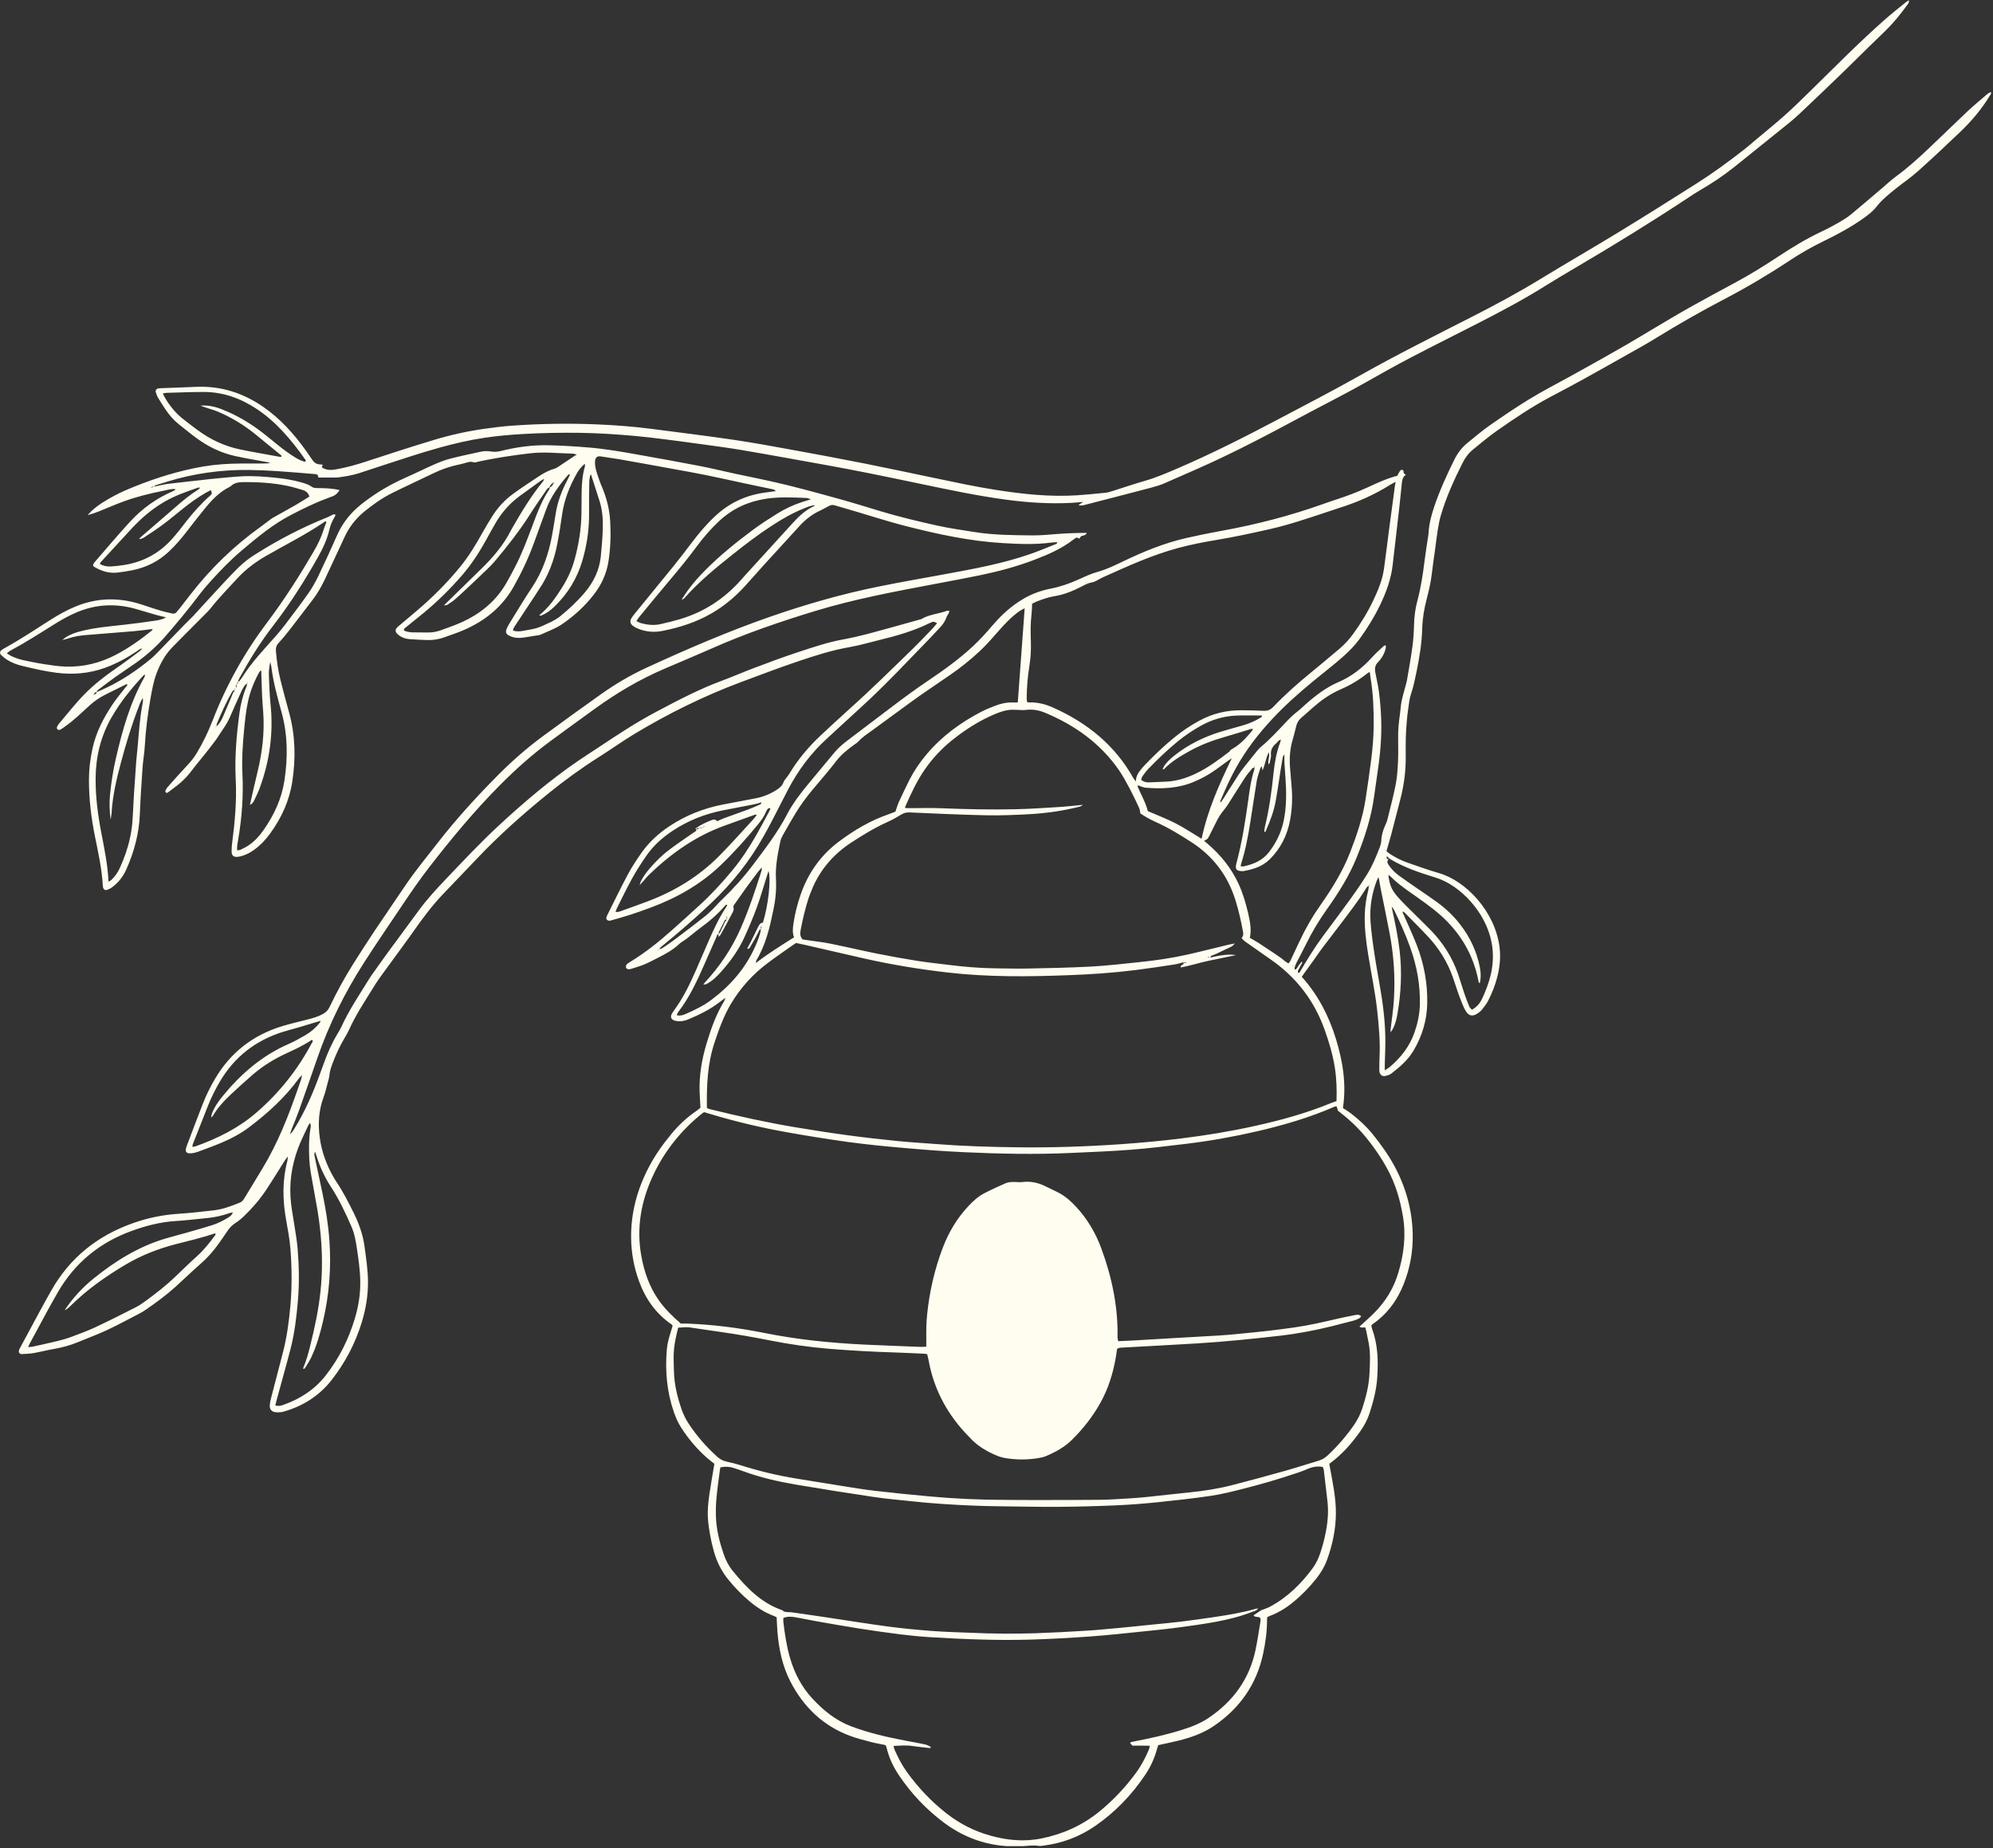 <svg width="785" height="728" viewBox="0 0 785 728" fill="none" xmlns="http://www.w3.org/2000/svg">
<rect x="0" y="0" width="785" height="728" fill="#333333" stroke="none"/>
<g clip-path="url(#clip0_578_8128)">
<path d="M60.8 191.632C62.605 191.271 64.376 190.807 66.198 190.566C70.908 189.982 75.635 189.501 80.362 188.968C81.6 188.83 82.838 188.658 84.093 188.555C87.754 188.211 91.398 187.816 95.06 187.61C99.649 187.352 104.239 187.73 108.811 188.194C112.129 188.538 115.429 189.054 118.644 189.982C120.088 190.394 121.549 190.807 122.77 191.701C123.492 192.234 124.248 192.217 125.125 192.234C127.944 192.268 130.78 192.303 133.771 193.042C133.032 194.125 132.293 194.933 131.21 195.38C130.436 195.706 129.663 195.981 128.872 196.273C124.007 198.044 119.4 200.347 114.793 202.72C107.522 206.467 101.317 211.641 95.145 216.867C90.865 220.477 86.98 224.516 83.216 228.642C81.411 230.619 79.692 232.664 78.093 234.796C74.071 240.142 69.773 245.247 65.424 250.301C61.918 254.375 57.947 257.933 53.581 261.045C50.865 262.97 48.045 264.792 45.33 266.717C43.146 268.264 41.032 269.897 38.918 271.513C38.557 271.788 38.041 272.046 38.144 272.665C37.353 272.51 37.147 273.163 36.821 273.645C37.319 273.404 38.007 273.387 38.093 272.613C39.365 272.029 40.654 271.479 41.909 270.877C48.269 267.852 54.045 263.915 59.477 259.446C60.319 258.758 61.075 257.985 61.832 257.211C65.442 253.515 69.017 249.785 72.627 246.072C73.727 244.938 74.913 243.872 75.996 242.72C78.317 240.228 80.586 237.666 82.924 235.157C86.619 231.186 90.229 227.146 94.097 223.347C96.16 221.319 98.566 219.566 101.024 218.036C109.86 212.501 119.091 207.687 128.803 203.802C129.645 203.459 130.436 202.995 131.261 202.616C131.468 202.53 131.725 202.582 132.018 202.565C132.207 203.252 131.76 203.682 131.502 204.146C130.694 205.521 130.11 206.983 129.749 208.547C128.838 212.483 127.136 216.093 125.159 219.583C119.864 228.951 114.106 238.027 107.505 246.554C102.606 252.897 98.377 259.704 94.51 266.717C94.183 267.302 93.925 267.903 93.633 268.505C93.513 268.866 93.375 269.21 93.237 269.571C92.567 269.966 92.945 270.499 93.066 270.997C92.842 271.101 92.636 271.204 92.412 271.307C92.464 271.548 92.516 271.771 92.567 272.012C91.965 271.737 91.656 272.08 91.381 272.545C89.095 276.567 87.187 280.761 85.416 285.024C85.279 285.368 85.347 285.815 85.313 286.21C85.175 286.228 85.055 286.262 84.935 286.279C84.986 286.348 85.021 286.434 85.072 286.503C85.141 286.382 85.193 286.262 85.261 286.124C86.499 284.99 87.29 283.546 87.943 282.033C89.043 279.455 90.109 276.859 91.226 274.281C91.57 273.473 91.759 272.527 92.584 271.994C92.498 271.53 92.533 271.135 93.083 270.98C93.117 270.482 93.151 270 93.203 269.502C93.822 269.313 93.805 268.9 93.581 268.419C93.805 268.385 94.114 268.436 94.234 268.299C94.664 267.8 95.077 267.267 95.438 266.7C99.185 260.718 104.067 255.681 108.708 250.421C109.98 248.977 111.184 247.499 112.353 245.969C115.412 241.912 118.524 237.856 121.446 233.696C122.924 231.598 124.213 229.312 125.331 226.992C127.858 221.731 130.299 216.42 132.654 211.074C134.493 206.862 137.106 203.218 140.475 200.175C142.624 198.233 145.03 196.514 147.437 194.881C151.511 192.113 155.86 189.81 160.381 187.833C164.042 186.235 167.618 184.412 171.296 182.814C173.273 181.954 175.319 181.164 177.399 180.631C181.352 179.616 185.358 178.791 189.346 177.915C190.738 177.605 192.165 177.605 193.574 177.846C194.812 178.052 196.015 177.932 197.27 177.622C203.441 176.093 209.698 175.216 216.093 175.371C221.439 175.491 226.751 175.817 232.08 176.264C238.577 176.815 244.989 177.932 251.384 179.084C259.343 180.51 267.319 181.92 275.26 183.467C280.091 184.395 284.869 185.564 289.683 186.613C294.169 187.575 298.673 188.452 303.142 189.449C312.665 191.546 322.068 194.176 331.471 196.772C336.611 198.199 341.699 199.814 346.804 201.344C354.162 203.562 361.622 205.332 369.117 207C374.016 208.083 378.966 208.77 383.9 209.561C391.429 210.764 399.027 210.782 406.625 210.868C410.114 210.902 413.621 210.524 417.111 210.266C420.686 210.008 424.262 209.888 428.095 209.888C427.614 210.799 426.926 210.902 426.359 211.005C425.671 211.143 425.431 211.624 425.155 212.174C424.863 212.019 424.571 211.882 424.279 211.727C424.124 211.761 423.952 211.761 423.815 211.847C423.522 212.002 423.23 212.174 422.972 212.38C418.245 216.093 412.813 218.431 407.261 220.545C400.299 223.193 393.131 225.101 385.86 226.596C379.826 227.851 373.741 228.951 367.69 230.103C352.03 233.06 336.37 235.999 321.106 240.64C307.216 244.869 293.499 249.562 280.211 255.458C274.04 258.191 267.8 260.787 261.594 263.451C251.882 267.611 242.858 272.957 234.314 279.145C228.367 283.46 222.402 287.74 216.506 292.107C209.578 297.229 203.166 302.953 197.098 309.056C187.008 319.198 177.897 330.165 169.148 341.459C165.761 345.825 162.616 350.328 159.539 354.901C154.107 363.015 148.554 371.059 143.294 379.276C135.799 390.982 129.628 403.359 125.073 416.509C122.666 423.454 120.26 430.381 117.802 437.292C116.908 439.801 115.859 442.26 114.879 444.752C114.673 445.268 114.518 445.818 114.192 446.729C115.24 445.904 115.601 445.096 116.048 444.374C119.779 438.306 122.701 431.86 125.193 425.207C125.984 423.093 126.775 420.996 127.531 418.864C129.009 414.687 130.814 410.647 133.118 406.866C133.599 406.075 134.063 405.284 134.441 404.459C137.501 397.755 141.627 391.67 145.494 385.413C146.062 384.485 146.698 383.608 147.334 382.731C149.173 380.153 150.995 377.557 152.869 374.996C156.857 369.547 160.879 364.115 164.885 358.666C168.202 354.145 172.001 350.036 175.852 345.997C182.59 338.932 189.277 331.798 196.445 325.163C206.364 315.966 216.677 307.216 227.868 299.567C230.481 297.779 233.163 296.077 235.81 294.324C243.236 289.373 250.696 284.457 258.603 280.28C267.078 275.793 275.57 271.324 284.594 268.006C288.823 266.442 292.949 264.62 297.16 263.039C302.781 260.924 308.402 258.81 314.109 256.936C319.971 255.011 325.798 253 331.901 251.882C335.184 251.281 338.433 250.542 341.665 249.699C348.351 247.929 355.004 246.038 361.674 244.181C362.155 244.044 362.671 243.958 363.1 243.717C366.108 241.964 369.632 241.809 372.83 240.606C373.105 240.503 373.449 240.589 373.964 240.589C373.827 241.036 373.792 241.328 373.655 241.586C373.397 242.101 372.984 242.548 372.813 243.081C372.297 244.628 371.386 245.918 370.303 247.086C368.842 248.685 367.346 250.267 365.851 251.831C363.186 254.598 360.505 257.332 357.84 260.099C351.532 266.666 345.154 273.146 338.399 279.249C334.187 283.065 330.061 286.95 325.85 290.766C319.473 296.559 314.402 303.331 310.414 310.947C308.299 315.021 306.236 319.112 304.122 323.186C303.125 325.111 302.076 327.019 301.028 328.91C295.493 338.932 288.445 347.784 280.159 355.657C273.851 361.639 267.301 367.312 260.563 372.796C260.185 373.105 259.893 373.5 259.566 373.861C259.394 373.964 259.239 374.05 259.068 374.136C259.136 374.171 259.188 374.205 259.257 374.239C259.343 374.085 259.429 373.947 259.514 373.793C259.91 373.724 260.374 373.741 260.683 373.552C262.076 372.658 263.451 371.713 264.809 370.733C266.167 369.753 267.473 368.739 268.814 367.725C269.88 366.917 270.946 366.126 272.012 365.301C273.988 363.771 275.982 362.258 277.925 360.694C278.887 359.903 279.798 359.044 280.675 358.15C281.913 356.912 283.047 355.571 284.319 354.368C288.806 350.088 292.931 345.498 296.645 340.565C301.406 334.239 306.254 327.947 309.932 320.882C312.133 316.654 315.003 312.837 318.046 309.159C321.604 304.844 325.18 300.547 328.772 296.249C330.44 294.255 332.468 292.639 334.548 291.075C340.014 286.95 345.464 282.824 350.913 278.681C355.829 274.934 360.814 271.29 365.937 267.835C372.039 263.726 378.004 259.429 383.367 254.392C386.049 251.882 388.524 249.149 390.896 246.364C394.386 242.256 398.305 238.681 402.946 235.93C406.35 233.919 410.046 232.561 413.913 231.822C417.712 231.083 421.305 229.811 424.812 228.229C427.321 227.095 429.848 225.909 432.478 225.187C435.968 224.224 439.148 222.643 442.38 221.095C450.442 217.228 458.693 213.841 467.442 211.865C471.912 210.85 476.415 209.922 480.919 209.114C494.74 206.622 508.285 203.115 521.504 198.388C523.069 197.82 524.65 197.288 526.232 196.772C530.357 195.431 534.414 193.918 538.368 192.096C542.304 190.291 546.223 188.435 550.366 187.386C550.796 186.596 551.105 185.908 551.535 185.306C551.672 185.1 552.119 185.048 552.412 185.066C552.566 185.083 552.841 185.409 552.824 185.564C552.738 186.2 552.979 186.664 553.735 186.974C552.48 187.868 552.308 189.019 552.171 190.171C551.827 193.403 551.518 196.652 551.157 199.883C550.297 207.43 549.421 214.976 548.544 222.522C547.891 228.16 545.965 233.386 543.507 238.44C541.29 243.03 538.608 247.361 535.617 251.504C532.901 255.269 529.463 258.311 525.939 261.251C523.051 263.657 520.078 265.961 517.172 268.35C511.5 273.026 506.016 277.908 500.997 283.305C495.565 289.133 490.752 295.407 486.867 302.369C484.512 306.598 482.535 311.015 480.661 315.485C480.61 315.605 480.713 315.794 480.764 316.121C481.194 315.502 481.59 315.003 481.916 314.47C483.927 311.308 485.904 308.11 487.95 304.947C488.586 303.968 489.308 303.056 490.03 302.128C491.319 300.478 492.608 298.845 493.932 297.229C494.826 296.129 495.685 294.96 496.768 294.066C500.309 291.11 503.403 287.723 506.549 284.388C507.993 282.876 509.471 281.414 511.139 280.142C512.205 279.335 513.133 278.372 514.147 277.495C518.101 273.988 522.244 270.774 527.143 268.677C532.385 266.425 536.717 263.004 540.516 258.793C541.909 257.246 543.49 255.87 545.003 254.444C545.157 254.289 545.433 254.272 545.811 254.134C545.828 254.547 545.914 254.873 545.845 255.148C545.381 257.332 544.281 259.24 542.768 260.804C541.53 262.093 541.427 263.4 541.72 264.929C542.167 267.302 542.734 269.674 543.078 272.063C543.439 274.625 543.679 277.203 543.851 279.781C544.384 287.397 543.92 294.96 542.82 302.506C542.27 306.219 541.737 309.932 541.238 313.663C540.121 321.914 537.577 329.735 534.483 337.436C531.474 344.931 527.211 351.704 522.553 358.236C519.442 362.602 516.726 367.174 514.371 371.988C513.202 374.394 511.912 376.732 510.692 379.104C510.348 379.775 510.107 380.479 509.884 381.201C509.832 381.373 510.004 381.614 510.125 381.975C510.915 381.528 511.122 380.772 511.569 380.204C511.964 379.723 512.325 379.207 512.755 378.674C513.116 379.259 512.703 379.568 512.531 379.912C512.119 380.737 511.62 381.511 511.225 382.336C511.122 382.559 511.259 382.903 511.294 383.213C511.603 383.109 511.826 383.109 511.878 383.006C514.8 378.038 517.791 373.139 521.229 368.515C524.874 363.633 528.518 358.751 532.093 353.818C534.242 350.844 536.322 347.802 538.264 344.69C540.533 341.08 542.184 337.144 543.662 333.139C543.885 332.52 544.023 331.849 544.057 331.196C544.143 328.996 544.745 326.916 545.656 324.939C545.931 324.337 546.223 323.719 546.395 323.083C547.53 318.459 548.767 313.869 549.696 309.21C550.263 306.357 550.469 303.417 550.624 300.512C550.779 297.263 550.744 293.997 550.693 290.749C550.641 287.568 550.951 284.423 551.415 281.277C551.655 279.627 551.707 277.942 552.033 276.309C552.429 274.349 553.013 272.441 553.512 270.499C553.718 269.691 553.993 268.9 554.148 268.075C554.904 263.64 555.712 259.205 556.314 254.736C556.692 251.934 556.898 249.08 556.95 246.261C557.018 242.978 557.431 239.746 558.273 236.618C559.631 231.512 560.439 226.338 561.075 221.113C561.453 217.967 561.986 214.838 562.451 211.693C562.536 211.108 562.64 210.541 562.674 209.956C562.863 206.433 563.74 203.046 564.857 199.711C567.023 193.282 569.808 187.146 572.816 181.078C574.088 178.499 575.79 176.23 578.024 174.425C580.947 172.07 583.8 169.612 586.877 167.463C592.017 163.888 597.191 160.364 602.537 157.115C607.522 154.072 612.714 151.391 617.836 148.572C620.69 146.99 623.543 145.443 626.379 143.844C631.175 141.146 635.988 138.464 640.75 135.696C644.583 133.479 648.348 131.158 652.147 128.924C656.599 126.294 661.034 123.612 665.538 121.085C671.365 117.819 677.227 114.656 683.123 111.493C689.088 108.296 694.829 104.738 700.467 101.007C705.899 97.415 711.452 94.046 717.365 91.261C719.772 90.126 722.144 88.854 724.447 87.531C726.029 86.62 727.61 85.64 729.02 84.488C733.214 81.033 737.305 77.492 741.448 73.985C743.236 72.472 744.938 70.856 746.811 69.481C751.418 66.129 755.612 62.296 759.738 58.411C764.775 53.65 769.708 48.785 774.762 44.04C777.306 41.634 780.022 39.399 782.669 37.113C783.082 36.752 783.615 36.529 784.113 36.236C784.474 36.941 783.993 37.268 783.769 37.646C780.555 42.975 776.55 47.685 772.08 51.965C766.597 57.208 761.044 62.416 755.389 67.47C752.604 69.963 749.458 72.077 746.536 74.432C743.889 76.581 741.207 78.712 739.076 81.445C737.632 83.302 735.758 84.712 733.833 86.07C728.968 89.507 723.76 92.327 718.431 94.905C713.618 97.243 708.994 99.89 704.541 102.847C696.393 108.244 688.005 113.212 679.341 117.733C670.024 122.598 660.897 127.824 651.941 133.341C648.606 135.404 645.168 137.295 641.747 139.22C635.937 142.504 630.127 145.787 624.282 149.019C619.761 151.511 615.189 153.952 610.616 156.359C603.225 160.278 596.314 164.954 589.473 169.749C586.276 172.001 583.267 174.545 580.225 177.021C578.454 178.448 577.113 180.27 576.082 182.315C572.696 189.036 569.601 195.861 567.487 203.098C566.954 204.937 566.61 206.828 566.301 208.719C565.871 211.349 565.579 214.013 565.218 216.66C564.771 219.892 564.273 223.107 563.912 226.338C563.533 229.587 562.76 232.733 561.952 235.896C560.972 239.695 560.285 243.528 560.181 247.499C560.027 253.189 559.133 258.793 557.981 264.362C557.345 267.388 556.778 270.396 555.764 273.335C555.093 275.278 554.939 277.409 554.629 279.472C554.388 281.036 554.217 282.618 554.096 284.199C553.924 286.279 553.77 288.359 553.718 290.439C553.649 293.104 553.667 295.785 553.684 298.45C553.701 303.985 552.962 309.434 551.569 314.797C550.366 319.404 549.214 324.011 547.994 328.601C547.427 330.766 546.756 332.915 546.103 335.219C546.498 335.562 546.894 335.975 547.358 336.267C549.678 337.763 552.137 339.018 554.749 339.894C558.703 341.235 562.605 342.696 566.628 343.831C577.285 346.839 588.854 358.872 590.642 373.071C591.157 377.196 590.693 381.236 589.628 385.224C588.802 388.301 587.634 391.257 586.19 394.077C585.554 395.331 584.643 396.449 583.783 397.566C583.388 398.082 582.855 398.529 582.322 398.924C580.122 400.54 578.454 400.299 577.165 397.927C576.22 396.174 575.498 394.3 574.81 392.426C573.882 389.917 573.125 387.355 572.232 384.846C570.1 378.864 566.817 373.569 562.502 368.928C559.494 365.696 556.331 362.585 553.237 359.422C553.065 359.25 552.841 359.147 552.618 358.992C552.274 359.491 552.687 359.817 552.824 360.144C554.543 364.132 556.4 368.051 557.981 372.091C560.869 379.482 562.296 387.166 562.158 395.108C562.055 401.76 560.199 407.949 556.829 413.673C554.629 417.42 551.432 420.222 548.028 422.818C547.341 423.351 546.378 423.626 545.501 423.798C544.401 424.004 543.542 423.282 543.353 422.182C543.267 421.701 543.284 421.185 543.284 420.686C543.301 419.26 543.301 417.85 543.37 416.423C543.679 410.235 543.112 404.081 542.442 397.944C541.634 390.639 540.104 383.453 538.935 376.199C538.075 370.836 537.371 365.455 537.56 360.006C537.68 356.826 538.127 353.698 538.935 350.621C539.072 350.071 539.09 349.486 539.158 348.919C539.261 348.867 539.382 348.816 539.485 348.747C539.416 348.695 539.33 348.627 539.261 348.575C539.244 348.713 539.227 348.833 539.193 348.97C538.333 349.125 538.075 349.899 537.697 350.5C534.947 354.884 531.784 358.992 528.655 363.118C526.077 366.504 523.464 369.873 520.903 373.277C519.596 375.013 518.393 376.818 517.138 378.589C516.261 379.809 515.368 381.012 514.491 382.233C513.906 383.041 513.356 383.849 512.738 384.725C519.132 391.842 523.344 399.99 526.128 408.963C528.896 417.919 530.391 426.961 528.948 436.398C530.048 437.137 531.199 437.807 532.231 438.633C535.273 440.987 538.11 443.583 540.551 446.574C543.765 450.528 546.739 454.671 549.18 459.157C553.718 467.511 556.211 476.45 556.434 485.956C556.589 492.694 555.437 499.278 552.962 505.552C550.418 512.067 546.43 517.551 540.602 521.556C540.465 521.642 540.379 521.797 540.155 522.037C540.241 522.416 540.276 522.914 540.43 523.361C542.734 529.618 542.906 536.082 542.459 542.631C542.132 547.427 540.929 552.017 539.468 556.537C538.643 559.082 537.388 561.454 535.841 563.654C532.42 568.536 528.501 572.954 523.584 576.546C523.687 577.114 523.773 577.664 523.877 578.231C524.977 584.144 526.214 590.023 526.18 596.074C526.146 602.4 524.822 608.502 522.673 614.416C521.693 617.114 520.215 619.521 518.445 621.756C515.694 625.245 512.6 628.391 509.145 631.193C506.412 633.41 503.421 635.232 500.103 636.47C499.794 636.59 499.519 636.728 499.175 636.883C499.123 637.261 499.054 637.587 499.054 637.897C499.072 642.418 498.47 646.887 497.525 651.305C494.946 663.424 488.328 672.809 478.169 679.754C473.975 682.625 469.247 684.275 464.383 685.513C461.718 686.183 459.019 686.716 456.2 687.335C456.063 687.747 455.891 688.211 455.771 688.675C454.808 692.337 453.261 695.758 451.164 698.903C445.818 706.897 439.268 713.738 431.327 719.205C425.241 723.382 418.503 725.943 411.18 726.888C410.527 726.974 409.822 727.129 409.186 727.026C406.934 726.648 404.717 727.043 402.465 727.163C391.206 727.731 381.012 724.705 371.953 717.984C364.922 712.758 358.958 706.484 354.076 699.213C351.824 695.861 350.122 692.251 349.194 688.297C349.125 687.988 348.953 687.696 348.798 687.318C346.839 686.905 344.862 686.578 342.937 686.08C340.203 685.358 337.436 684.67 334.789 683.673C324.114 679.702 316.482 672.276 311.307 662.272C308.162 656.17 306.804 649.569 306.219 642.779C306.064 640.871 306.013 638.963 305.91 637.003C305.6 636.848 305.325 636.659 305.033 636.539C301.372 635.215 298.157 633.152 295.201 630.66C292.261 628.185 289.579 625.434 287.121 622.46C284.302 619.074 282.343 615.241 281.174 610.995C280.022 606.8 279.18 602.555 278.853 598.206C278.612 595.025 278.939 591.862 279.386 588.717C279.97 584.677 280.692 580.672 281.38 576.529C280.486 575.824 279.489 575.085 278.561 574.26C274.573 570.788 271.186 566.765 268.316 562.313C267.095 560.422 266.184 558.342 265.445 556.211C262.643 548.183 261.938 539.932 262.643 531.526C262.832 529.188 263.485 526.937 264.173 524.702C264.448 523.842 264.689 522.966 264.929 522.175C264.757 521.934 264.706 521.762 264.568 521.677C258.346 517.413 254.22 511.552 251.676 504.555C249.699 499.106 248.651 493.434 248.582 487.641C248.461 477.842 250.92 468.646 255.406 459.982C257.916 455.135 261.044 450.717 264.517 446.523C267.405 443.033 270.705 439.973 274.47 437.429C275.02 437.068 275.484 436.604 275.896 436.26C275.776 434.094 275.639 432.118 275.57 430.124C275.329 423.54 276.446 417.162 278.337 410.871C280.073 405.112 282.085 399.457 285.248 394.283C285.402 394.042 285.454 393.733 285.729 392.994C284.749 393.698 284.165 394.111 283.597 394.558C279.833 397.549 275.553 399.594 271.169 401.468C270.258 401.864 269.261 402.104 268.281 402.207C267.473 402.293 266.597 402.224 265.823 402.001C264.276 401.554 263.915 400.506 264.706 399.13C264.912 398.769 265.136 398.426 265.393 398.082C269.055 393.148 271.685 387.665 274.143 382.078C275.793 378.331 277.392 374.583 279.025 370.819C281.088 366.074 283.254 361.364 286.159 357.067C286.279 356.878 286.348 356.637 286.451 356.396C285.884 356.173 285.677 356.62 285.454 356.878C282.686 360.024 279.592 362.774 276.189 365.215C273.627 367.054 271.324 369.289 268.625 370.956C268.195 371.214 267.817 371.541 267.439 371.884C264.964 374.188 262.041 375.804 259.05 377.282C257.331 378.124 255.647 379.07 253.876 379.809C252.192 380.514 250.421 381.012 248.685 381.58C248.375 381.683 248.032 381.751 247.705 381.751C247.172 381.751 246.656 381.545 246.553 380.995C246.485 380.634 246.605 380.136 246.828 379.878C247.207 379.448 247.722 379.139 248.221 378.846C254.083 375.254 259.446 371.008 264.551 366.452C268.35 363.066 272.132 359.645 275.879 356.207C280.383 352.082 284.474 347.578 288.376 342.885C291.952 338.571 295.029 333.895 297.813 329.03C299.584 325.919 301.269 322.739 302.97 319.576C303.159 319.215 303.297 318.837 303.452 318.459C302.902 318.063 302.592 318.424 302.317 318.699C302.094 318.923 301.922 319.249 301.801 319.559C301.045 321.45 299.893 323.083 298.621 324.63C294.014 330.251 289.167 335.666 283.924 340.702C276.034 348.283 266.717 353.56 256.523 357.376C253.79 358.39 251.04 359.387 248.272 360.281C245.659 361.124 243.012 361.863 240.365 362.602C240.021 362.705 239.523 362.585 239.213 362.396C238.749 362.086 238.732 361.553 238.938 361.055C239.024 360.814 239.11 360.591 239.231 360.367C241.929 355.004 244.525 349.572 247.361 344.278C248.891 341.424 250.713 338.708 252.57 336.027C255.561 331.729 259.377 328.257 263.726 325.369C270.138 321.106 277.168 318.355 284.698 316.877C289.115 316 293.55 315.244 297.968 314.35C300.77 313.783 303.383 312.7 305.807 311.153C307.01 310.379 308.11 309.52 308.609 308.076C308.763 307.612 309.09 307.216 309.382 306.821C309.863 306.151 310.431 305.532 310.86 304.827C314.264 299.12 318.51 294.083 323.357 289.562C327.088 286.09 330.801 282.601 334.6 279.214C343.005 271.702 351.033 263.778 359.112 255.922C361.811 253.309 364.39 250.576 367.002 247.877C367.69 247.172 368.309 246.382 369.082 245.453C368.481 245.196 368.051 244.852 367.673 244.886C367.105 244.938 366.555 245.213 366.04 245.471C359.937 248.462 353.457 250.353 346.873 251.951C342.748 252.948 338.656 254.186 334.462 254.908C327.517 256.128 320.865 258.277 314.23 260.512C306.649 263.073 299.171 265.926 291.659 268.728C277.082 274.195 263.193 281.054 249.871 289.081C245.161 291.917 240.674 295.149 236.016 298.089C229.02 302.506 222.333 307.371 215.904 312.58C206.037 320.573 196.565 328.996 187.816 338.227C183.398 342.885 178.929 347.509 174.494 352.168C170.11 356.775 166.311 361.863 162.684 367.071C162.151 367.828 161.636 368.584 161.086 369.323C157.287 374.515 153.488 379.689 149.723 384.897C148.606 386.444 147.574 388.077 146.577 389.71C143.363 394.884 139.994 399.973 137.501 405.542C136.986 406.677 136.349 407.777 135.713 408.843C133.823 412.005 132.293 415.34 131.003 418.778C130.419 420.343 129.869 421.907 129.731 423.591C129.645 424.571 129.319 425.551 129.061 426.514C128.563 428.37 128.15 430.261 127.48 432.049C125.52 437.257 125.21 442.638 125.95 448.07C126.706 453.76 128.683 459.054 131.588 464.005C131.846 464.434 132.086 464.864 132.379 465.277C135.095 469.299 137.295 473.597 139.426 477.946C141.455 482.106 142.985 486.386 143.586 490.993C144.205 495.634 144.927 500.241 144.944 504.934C144.962 510.417 144.068 515.712 142.452 520.937C139.908 529.171 135.971 536.649 130.694 543.439C125.795 549.73 119.418 553.753 111.837 555.953C110.823 556.245 109.688 556.314 108.64 556.228C106.955 556.073 106.113 555.008 106.267 553.323C106.37 552.171 106.663 551.019 106.955 549.902C108.45 544.092 109.998 538.282 111.493 532.472C113.006 526.558 113.814 520.525 114.364 514.44C115.034 506.928 114.983 499.433 114.398 491.921C114.089 488.002 113.35 484.151 112.662 480.283C111.287 472.548 111.166 464.847 113.195 457.198C113.298 456.819 113.281 456.39 113.367 455.496C112.782 456.269 112.473 456.63 112.215 457.026C109.757 460.893 107.367 464.83 104.841 468.646C102.348 472.41 99.391 475.831 96.125 478.96C95.111 479.94 94.011 480.885 92.825 481.624C91.364 482.535 90.281 483.739 89.37 485.148C88.424 486.626 87.376 488.036 86.379 489.48C84.23 492.574 81.755 495.376 78.901 497.869C75.566 500.774 72.386 503.868 69.12 506.824C65.596 510.022 61.746 512.841 57.844 515.557C56.95 516.176 56.039 516.777 55.076 517.276C48.922 520.456 42.871 523.825 36.391 526.318C34.448 527.074 32.523 527.848 30.598 528.656C27.572 529.91 24.444 530.735 21.229 531.303C18.599 531.75 16.004 532.437 13.391 532.901C11.844 533.176 10.245 533.245 8.664 533.314C7.649 533.366 7.168 532.575 7.529 531.629C7.649 531.32 7.821 531.028 7.976 530.736C10.503 526.043 13.03 521.333 15.574 516.64C17.087 513.855 18.616 511.07 20.181 508.32C27.538 495.307 38.453 486.644 52.48 481.71C58.187 479.699 64.015 478.478 70.066 478.083C74.81 477.774 79.537 477.241 84.264 476.691C87.857 476.278 91.209 474.989 94.544 473.631C95.386 473.287 95.833 472.617 96.28 471.912C98.652 467.976 101.024 464.056 103.414 460.137C109.379 450.304 113.556 439.681 117.32 428.852C117.75 427.597 118.197 426.325 118.627 425.07C118.747 424.692 118.782 424.296 118.953 423.42C118.3 424.124 117.956 424.434 117.681 424.812C112.215 432.307 105.442 438.461 98.068 444.013C94.784 446.488 91.175 448.414 87.393 450.012C84.402 451.284 81.342 452.384 78.282 453.519C77.028 453.983 75.738 454.361 74.38 454.224C73.504 454.138 73.022 453.536 73.177 452.677C73.263 452.195 73.418 451.714 73.59 451.233C75.687 445.698 77.767 440.145 79.933 434.627C81.239 431.275 82.838 428.078 84.66 424.967C90.814 414.464 99.787 407.553 111.424 404.081C114.69 403.101 118.042 402.345 121.343 401.485C123.285 400.987 125.193 400.437 126.998 399.491C128.305 398.804 129.216 397.893 129.869 396.517C132.551 390.862 135.559 385.361 138.876 380.05C141.747 375.46 144.704 370.887 147.712 366.384C151.545 360.625 155.516 354.935 159.367 349.177C163.423 343.143 168.065 337.539 172.517 331.815C179.857 322.378 187.919 313.577 196.342 305.102C201.774 299.653 207.55 294.582 213.738 290.027C221.319 284.423 228.985 278.922 236.669 273.456C242.393 269.399 248.444 265.823 254.822 262.901C270.671 255.63 286.657 248.719 303.142 242.978C317.255 238.062 331.609 233.936 346.254 230.98C354.832 229.243 363.461 227.748 372.091 226.166C383.505 224.069 394.919 222.007 405.903 218.173C409.135 217.039 412.28 215.732 415.46 214.46C415.839 214.305 416.509 214.254 416.337 213.515C416.509 213.498 416.664 213.498 416.836 213.48C416.801 213.446 416.75 213.36 416.732 213.36C416.612 213.412 416.492 213.498 416.371 213.566C415.615 213.601 414.859 213.584 414.12 213.687C407.794 214.563 401.451 214.271 395.125 213.91C382.078 213.171 369.375 210.403 356.74 207.189C348.334 205.04 340.117 202.255 331.763 199.9C326.778 198.491 328.342 198.405 324.045 200.588C323.753 200.743 323.461 200.915 323.151 201.052C319.885 202.496 317.169 204.679 314.78 207.309C309.949 212.621 305.085 217.898 300.254 223.21C297.899 225.805 295.613 228.47 293.241 231.048C289.493 235.122 285.282 238.646 280.486 241.448C274.366 245.041 267.714 247.172 260.804 248.513C257.744 249.115 254.633 248.874 251.676 247.757C250.834 247.43 249.991 247.018 249.269 246.468C248.152 245.608 248.032 244.56 248.771 243.373C249.166 242.737 249.648 242.153 250.112 241.569C255.131 235.432 260.168 229.295 265.153 223.141C267.662 220.03 270.121 216.85 272.527 213.652C275.346 209.905 278.372 206.364 281.81 203.166C287.31 198.061 293.774 195.053 301.183 194.022C302.592 193.832 303.985 193.643 305.514 193.437C305.188 192.853 304.638 192.767 304.139 192.664C300.547 191.89 296.954 191.168 293.361 190.394C288.307 189.312 283.254 188.177 278.2 187.146C273.713 186.235 269.192 185.444 264.671 184.619C257.778 183.364 250.885 182.092 243.992 180.888C241.534 180.459 239.041 180.184 236.566 179.754C235.483 179.565 234.503 180.029 234.383 181.525C234.28 182.659 234.452 183.862 234.727 184.98C235.139 186.596 235.741 188.16 236.291 189.741C236.515 190.377 236.755 190.996 237.03 191.598C238.904 196.016 240.09 200.588 240.348 205.401C240.623 210.678 240.485 215.904 239.66 221.13C238.904 225.943 236.944 230.223 233.988 234.057C230.395 238.732 226.063 242.686 221.216 245.952C218.689 247.654 215.698 248.685 212.896 249.974C212.449 250.181 211.916 250.198 211.435 250.284C209.698 250.559 207.979 250.851 206.243 251.109C204.576 251.35 202.926 251.332 201.31 250.696C199.213 249.888 198.834 249.046 199.814 247.086C200.227 246.261 200.691 245.471 201.172 244.697C203.957 240.228 206.639 235.707 209.561 231.341C213.772 225.032 216.127 218.07 217.468 210.696C217.967 207.911 218.448 205.109 218.878 202.307C219.6 197.631 221.25 193.282 223.45 189.122C223.828 188.418 224.172 187.678 224.55 186.905C223.88 186.681 223.691 187.128 223.467 187.386C219.961 191.46 216.849 195.758 215.027 200.897C213.549 205.057 211.967 209.2 210.489 213.36C208.289 219.514 205.521 225.376 202.324 231.066C197.837 239.024 191.133 244.439 182.882 248.066C180.373 249.166 177.743 250.009 175.147 250.971C172.843 251.814 170.454 252.175 168.013 252.089C165.761 252.003 163.509 251.882 161.258 251.728C159.642 251.607 158.163 251.057 156.891 250.026C155.499 248.909 155.465 247.894 156.805 246.76C159.16 244.749 161.533 242.789 163.888 240.795C170.213 235.449 176.058 229.622 181.301 223.193C184.636 219.101 187.352 214.598 189.93 210.008C191.237 207.687 192.595 205.367 194.021 203.132C196.204 199.729 198.938 196.789 202.221 194.417C205.607 191.976 209.08 189.672 212.569 187.386C214.46 186.149 216.471 185.134 218.654 184.498C219.118 184.361 219.548 184.069 219.961 183.794C222.041 182.418 224.121 181.026 226.201 179.634C226.407 179.496 226.613 179.393 227.18 179.049C226.321 178.843 225.943 178.671 225.582 178.671C219.995 178.551 214.408 177.88 208.822 178.533C205.504 178.912 202.204 179.376 198.903 179.874C196.428 180.252 193.97 180.734 191.512 181.181C190.36 181.387 189.225 181.679 188.091 181.903C187.609 182.006 187.025 182.264 186.63 182.109C185.34 181.61 184.189 182.092 183.003 182.418C182.281 182.607 181.559 182.814 180.82 182.968C177.364 183.656 174.064 184.791 170.884 186.32C165.4 188.968 159.865 191.495 154.416 194.211C150.445 196.187 146.818 198.766 143.397 201.568C140.148 204.249 137.57 207.533 135.782 211.383C133.926 215.406 132.052 219.394 130.178 223.416C129.37 225.152 128.58 226.906 127.737 228.642C126.379 231.427 124.832 234.091 122.924 236.532C120.002 240.296 117.166 244.113 114.243 247.86C112.817 249.699 111.321 251.521 109.74 253.223C108.863 254.169 108.571 255.131 108.674 256.386C108.983 260.305 109.568 264.19 110.513 267.989C111.562 272.201 112.696 276.378 113.848 280.572C116.341 289.58 116.53 298.673 115.12 307.87C113.951 315.485 110.84 322.206 106.336 328.377C104.6 330.749 102.623 332.881 100.217 334.617C98.79 335.648 97.277 336.525 95.575 337.041C94.939 337.23 94.286 337.419 93.633 337.47C92 337.625 91.243 336.989 91.226 335.373C91.209 334.204 91.295 333.035 91.45 331.884C92.533 323.598 93.272 315.296 92.842 306.924C92.395 298.226 93.151 289.58 94.303 280.95C94.75 277.547 95.558 274.229 96.813 271.015C97.054 270.413 97.483 269.829 97.105 269.124C97.243 269.124 97.38 269.141 97.535 269.141C97.501 269.038 97.466 268.918 97.432 268.814C97.346 268.935 97.26 269.072 97.174 269.193C96.057 270.138 95.472 271.462 94.888 272.734C93.444 275.828 92.069 278.974 90.711 282.102C89.937 283.873 89.009 285.54 87.891 287.104C86.877 288.531 86.018 290.061 84.969 291.488C83.542 293.43 82.03 295.338 80.534 297.229C78.884 299.326 77.113 301.338 75.532 303.486C73.366 306.408 70.736 308.798 67.779 310.878C67.178 311.308 66.61 311.806 65.992 312.219C65.837 312.322 65.476 312.27 65.338 312.15C65.184 312.012 65.063 311.669 65.132 311.497C65.373 310.981 65.631 310.431 66.009 310.018C68.605 307.079 71.2 304.139 73.899 301.286C75.222 299.876 76.409 298.398 77.406 296.748C79.915 292.588 82.013 288.256 83.766 283.718C89.129 269.863 96.314 256.971 105.253 245.127C111.957 236.24 117.905 226.888 123.509 217.297C125.107 214.546 126.517 211.727 127.445 208.667C127.755 207.636 128.202 206.639 128.58 205.625C128.305 205.195 128.012 205.401 127.737 205.59C120.346 210.644 112.335 214.598 104.6 219.067C100.457 221.456 96.693 224.327 93.427 227.851C89.868 231.719 86.19 235.483 82.924 239.626C82.408 240.279 81.823 240.881 81.239 241.465C76.821 245.918 72.386 250.318 68.003 254.787C65.149 257.693 63.207 261.182 61.763 264.947C60.439 268.385 59.821 272.012 59.184 275.639C58.136 281.638 57.38 287.689 57.036 293.774C56.881 296.61 56.348 299.412 56.159 302.231C55.746 308.317 55.317 314.385 55.093 320.487C54.801 328.205 52.859 335.476 49.73 342.473C48.441 345.361 46.533 347.75 43.971 349.589C43.387 350.019 42.665 350.311 41.977 350.535C41.393 350.724 40.809 350.277 40.637 349.692C40.551 349.366 40.499 349.039 40.482 348.713C40.121 342.18 38.694 335.837 37.405 329.443C35.909 322.068 35.016 314.608 35.033 307.079C35.033 302.971 35.548 298.931 36.408 294.908C37.8 288.428 40.791 282.687 44.453 277.255C45.897 275.106 47.564 273.129 49.146 271.083C49.507 270.619 49.885 270.19 50.228 269.76C49.953 269.244 49.696 269.536 49.421 269.657C46.808 270.946 44.178 272.235 41.582 273.542C39.347 274.676 37.267 276.051 35.394 277.753C32.179 280.658 29.102 283.735 25.51 286.21C25.028 286.537 24.581 286.915 24.066 287.207C23.636 287.465 23.12 287.672 22.673 287.276C22.192 286.864 22.398 286.348 22.656 285.918C22.897 285.488 23.189 285.059 23.516 284.681C26.765 280.882 29.824 276.911 33.365 273.335C37.147 269.519 41.341 266.236 45.759 263.21C48.785 261.131 51.707 258.913 54.663 256.73C55.093 256.403 55.471 256.008 56.056 255.458C55.059 255.475 54.612 256.025 54.113 256.369C50.091 259.085 45.845 261.406 41.273 263.056C35.102 265.256 28.759 265.806 22.278 264.981C17.723 264.397 13.253 263.365 8.784 262.282C6.738 261.801 4.779 261.062 2.991 259.979C2.08 259.429 1.22 258.724 0.447 257.985C-0.206 257.366 -0.086 256.575 0.619 256.042C1.014 255.733 1.444 255.475 1.891 255.234C8.096 251.796 14.027 247.877 19.992 244.061C22.948 242.17 26.008 240.486 29.24 239.093C37.835 235.415 46.533 235.157 55.403 237.976C59.219 239.196 62.966 240.606 66.903 241.414C67.143 241.465 67.384 241.551 67.625 241.603C68.415 241.792 69.103 241.689 69.636 240.984C70.048 240.451 70.495 239.97 70.908 239.437C72.352 237.598 73.779 235.741 75.205 233.902C83.061 223.829 92.137 215.027 102.52 207.584C103.947 206.57 105.322 205.47 106.714 204.439C107.11 204.146 107.557 203.888 107.986 203.648C110.823 202.049 113.676 200.502 116.495 198.869C118.283 197.838 120.036 196.703 121.858 195.586C121.446 194.142 120.5 193.385 119.28 193.007C117.286 192.406 115.292 191.804 113.246 191.374C107.419 190.171 101.523 189.81 95.575 189.896C93.874 189.93 92.258 190.188 90.951 191.426C90.779 191.598 90.539 191.718 90.315 191.838C86.499 193.764 83.594 196.755 80.93 199.986C78.437 203.012 76.048 206.123 73.641 209.234C71.441 212.071 69.137 214.804 66.49 217.279C62.416 221.095 57.62 223.485 52.188 224.585C50.229 224.98 48.234 225.29 46.258 225.513C42.889 225.909 39.829 224.894 36.975 223.175C36.855 223.107 36.803 222.9 36.614 222.625C36.803 222.282 36.941 221.783 37.25 221.439C41.84 216.145 46.361 210.764 51.105 205.607C55.884 200.382 61.539 196.273 68.106 193.471C68.415 193.334 68.69 193.162 68.965 192.99C69.017 192.956 69.017 192.835 69.069 192.646C67.35 192.474 65.751 193.024 64.152 193.334C58.995 194.365 53.89 195.62 48.939 197.408C45.57 198.628 42.287 200.09 38.969 201.413C37.525 201.998 36.047 202.496 34.5 202.891C36.15 200.983 38.075 199.436 40.155 198.095C43.181 196.153 46.327 194.451 49.644 193.024C58.325 189.312 67.246 186.32 76.512 184.395C81.342 183.381 86.241 182.814 91.157 182.642C95.249 182.504 99.34 182.573 103.431 182.556C104.428 182.556 105.425 182.556 106.456 182.315C106.13 182.229 105.803 182.109 105.459 182.057C101.196 181.249 96.916 180.562 92.687 179.634C87.152 178.413 82.133 176.007 77.56 172.672C75.137 170.901 72.816 168.993 70.461 167.119C68.364 165.435 66.61 163.424 65.132 161.189C64.169 159.728 63.207 158.267 62.313 156.754C61.9 156.049 61.591 155.241 61.35 154.451C61.144 153.763 61.608 153.11 62.33 152.989C62.743 152.921 63.155 152.903 63.568 152.886C68.072 152.714 72.575 152.577 77.079 152.371C86.963 151.906 95.833 154.76 103.895 160.398C110.41 164.954 115.653 170.746 120.26 177.158C121.188 178.448 122.099 179.754 122.976 181.06C123.715 182.178 124.643 182.9 126.036 182.9C126.362 182.9 126.689 182.986 127.136 183.054C126.998 183.398 126.878 183.673 126.723 184.051C128.408 185.203 130.299 185.238 132.207 184.894C136.315 184.172 140.32 183.054 144.291 181.748C153.006 178.877 161.739 176.058 170.506 173.394C177.21 171.365 184.051 169.818 191.013 168.856C194.485 168.374 197.958 167.927 201.464 167.67C212.724 166.862 223.983 166.673 235.26 167.154C242.428 167.463 249.596 167.996 256.713 168.924C267.387 170.317 278.062 171.623 288.72 173.187C296.559 174.339 304.363 175.766 312.15 177.193C321.501 178.894 330.852 180.648 340.186 182.487C349.52 184.344 358.803 186.338 368.12 188.28C376.044 189.93 383.952 191.649 391.945 192.904C402.688 194.606 413.466 195.775 424.348 195.07C428.095 194.829 431.825 194.434 435.555 194.056C436.38 193.97 437.188 193.712 437.979 193.471C442.277 192.113 446.54 190.652 450.854 189.415C455.358 188.125 459.638 186.269 463.936 184.43C477.584 178.551 490.821 171.829 503.954 164.885C514.508 159.315 525.097 153.832 535.497 147.97C550.263 139.65 565.407 132.104 580.5 124.403C589.353 119.882 598.085 115.189 606.56 109.998C617.028 103.603 627.669 97.484 638.137 91.089C648.314 84.866 658.421 78.506 668.494 72.111C674.906 68.037 681.026 63.534 687.025 58.858C688.538 57.672 689.964 56.4 691.443 55.162C695.345 51.879 699.316 48.699 703.115 45.295C706.725 42.064 710.163 38.66 713.618 35.274C723.106 25.991 732.406 16.52 742.376 7.736C745.075 5.363 747.894 3.146 750.679 0.877C750.988 0.619 751.349 0.43 751.831 0.12C752.071 1.031 751.521 1.513 751.177 1.994C748.633 5.518 745.917 8.904 742.806 11.947C740.485 14.233 738.13 16.468 735.793 18.754C732.87 21.608 729.982 24.513 727.043 27.366C720.906 33.28 714.804 39.193 708.581 45.02C706.209 47.238 703.63 49.249 701.103 51.294C695.207 56.073 689.277 60.818 683.346 65.579C678.911 69.138 674.201 72.283 669.285 75.12C667.704 76.031 666.174 77.062 664.644 78.076C650.376 87.513 635.799 96.469 621.051 105.15C616.805 107.643 612.576 110.152 608.399 112.765C599.821 118.128 590.9 122.838 581.909 127.445C573.228 131.898 564.479 136.229 555.832 140.75C549.85 143.879 543.954 147.179 538.075 150.514C528.93 155.705 519.51 160.364 510.262 165.366C500.859 170.437 491.405 175.388 481.762 179.995C474.164 183.622 466.411 186.939 458.693 190.326C457.025 191.065 455.238 191.581 453.467 192.062C444.597 194.4 435.71 196.686 426.823 198.972C426.204 199.127 425.551 199.161 424.777 198.938C425.259 198.611 425.723 198.302 426.634 197.683C424.605 197.855 423.127 198.01 421.649 198.078C413.209 198.491 404.82 197.941 396.431 196.823C384.828 195.276 373.431 192.835 362 190.446C349.589 187.85 337.178 185.255 324.698 183.037C313.851 181.112 303.039 179.101 292.175 177.261C286.09 176.23 279.953 175.474 273.851 174.614C269.639 174.03 265.411 173.462 261.199 172.947C257.469 172.483 253.739 172.019 250.009 171.692C242.772 171.039 235.535 170.575 228.263 170.471C220.751 170.368 213.24 170.506 205.728 170.953C200.725 171.245 195.74 171.692 190.79 172.431C184.842 173.325 178.997 174.683 173.204 176.282C169.182 177.399 165.194 178.619 161.24 179.891C154.657 182.006 148.073 184.189 141.506 186.338C138.876 187.197 136.16 187.627 133.427 188.005C132.929 188.074 132.43 188.091 131.932 188.091C129.766 188.108 127.6 188.091 125.434 188.091C125.314 187.696 125.21 187.403 125.09 186.991C124.85 186.922 124.54 186.767 124.231 186.733C119.16 186.32 114.089 185.874 109.001 185.547C105.425 185.306 101.832 185.152 98.24 185.1C87.135 184.945 76.271 186.475 65.665 189.758C64.238 190.205 62.812 190.669 61.367 191.099C61.007 191.202 60.8 191.391 60.886 191.787C60.491 191.563 60.096 191.46 59.305 192.165C60.113 191.838 60.456 191.735 60.8 191.632ZM276.859 325.97C277.134 325.73 277.409 325.489 277.667 325.266C277.736 325.249 277.822 325.231 277.89 325.214C277.839 325.249 277.787 325.283 277.719 325.317C277.272 325.3 277.031 325.575 276.859 325.97C276.326 325.97 275.793 325.988 275.278 325.988C274.917 326.125 274.573 326.28 274.212 326.417C274.023 326.675 273.885 326.761 273.971 326.331C273.988 326.263 274.091 326.211 274.143 326.177C276.085 324.784 278.234 323.822 280.452 322.945C281.225 322.636 281.878 322.756 282.428 323.409C282.36 323.444 282.308 323.478 282.239 323.495C282.188 323.495 282.136 323.444 282.085 323.409C282.188 323.426 282.308 323.444 282.411 323.461C283.322 323.065 284.216 322.618 285.145 322.275C288.342 321.106 291.573 319.971 294.771 318.785C296.249 318.235 297.693 317.599 299.137 316.946C299.464 316.791 299.962 316.654 299.807 316.086C299.876 316.052 299.945 316 300.014 316C300.065 316 300.117 316.069 300.168 316.121C300.065 316.086 299.945 316.052 299.842 316.018C298.965 316.275 298.106 316.585 297.212 316.757C292.966 317.599 288.686 318.373 284.44 319.232C277.512 320.642 271.032 323.203 265.101 327.105C261.01 329.787 257.4 333.001 254.615 337.006C252.621 339.877 250.713 342.834 249.029 345.893C246.846 349.83 244.92 353.904 242.892 357.926C242.72 358.27 242.617 358.666 242.445 359.147C243.614 359.353 244.525 358.837 245.436 358.528C248.651 357.393 251.865 356.207 255.062 355.021C265.823 350.982 275.449 345.086 283.529 336.869C287.981 332.348 292.192 327.603 296.49 322.945C297.04 322.361 297.504 321.69 298.14 320.882C297.641 320.917 297.384 320.865 297.177 320.934C293.258 322.343 289.339 323.753 285.42 325.18C274.057 329.271 264.465 336.061 255.819 344.346C254.925 345.206 254.134 346.203 253.309 347.131C253 347.475 252.673 347.802 251.934 348.592C252.209 347.716 252.26 347.423 252.398 347.148C253.326 345.257 254.581 343.607 255.939 342.009C258.346 339.207 260.958 336.645 263.915 334.445C266.992 332.159 270.172 330.027 273.318 327.827C273.713 327.552 274.212 327.414 274.332 326.864C274.281 326.692 274.246 326.521 274.229 326.383C275.02 326.727 275.054 326.71 275.26 325.936C275.793 326.314 276.326 326.108 276.859 325.97ZM286.365 360.539C286.502 360.556 286.64 360.574 286.76 360.574C286.795 360.574 286.846 360.488 286.881 360.453C286.726 360.505 286.554 360.539 286.417 360.608C286.124 361.141 286.159 361.674 286.451 362.207C286.056 362.224 285.626 362.086 285.402 362.568C284.646 364.097 283.855 365.627 283.116 367.174C283.03 367.364 283.116 367.656 283.133 367.879C282.377 367.965 282.343 368.67 282.136 369.151C280.606 372.572 279.094 376.01 277.598 379.448C274.659 386.186 271.582 392.839 267.061 398.718C266.837 399.01 266.751 399.423 266.579 399.869C267.869 400.162 268.883 399.869 269.88 399.44C273.49 397.875 277.031 396.191 280.177 393.819C287.654 388.232 293.653 381.39 297.452 372.778C298.432 370.561 299.395 368.343 299.721 365.92C299.962 365.645 300.203 365.352 299.653 364.768C299.721 365.335 299.756 365.662 299.79 365.971C299.584 366.04 299.257 366.04 299.189 366.177C298.638 367.192 298.174 368.24 297.624 369.237C296.885 370.595 296.077 371.936 295.304 373.294C295.046 373.724 294.685 373.775 294.255 373.586L294.307 373.603C294.736 372.796 295.183 372.005 295.596 371.197C296.627 369.1 297.641 367.003 298.69 364.905C299.068 364.166 299.515 363.444 300.478 363.41C302.592 356.757 303.761 346.392 302.712 343.04C302.472 343.779 302.266 344.398 302.059 345.034C300.753 349.16 299.567 353.354 298.088 357.411C296.627 361.399 294.96 365.318 293.189 369.186C290.92 374.154 287.757 378.554 284.13 382.628C282.411 384.571 280.555 386.393 278.217 387.596C277.925 387.751 277.547 387.699 276.997 387.768C277.323 387.355 277.461 387.149 277.633 386.96C283.46 380.668 288.204 373.672 291.677 365.782C294.943 358.356 297.487 350.689 299.945 342.971C300.048 342.679 300.014 342.335 300.082 341.682C299.532 342.266 299.171 342.593 298.879 342.988C297.263 345.12 295.647 347.251 294.083 349.4C292.519 351.566 290.972 353.749 289.459 355.932C289.184 356.328 288.754 356.895 288.857 357.222C289.27 358.459 288.565 359.353 288.084 360.264C286.709 362.929 285.265 365.559 283.804 368.189C283.632 368.515 283.219 368.722 282.927 368.979L282.91 369.014C282.961 368.618 283.03 368.223 283.082 367.81C283.855 367.329 283.89 366.418 284.319 365.731C285.041 364.544 285.23 363.066 286.417 362.155C286.399 361.639 286.382 361.089 286.365 360.539ZM497.903 327.655L497.971 327.707C498.04 327.053 498.04 326.366 498.195 325.73C499.914 318.751 500.877 311.669 501.616 304.535C502.045 300.392 502.75 296.284 504.246 292.364C504.349 292.072 504.4 291.746 504.521 291.281C503.489 291.608 503.111 292.382 502.527 292.897C501.203 294.032 500.447 295.39 500.602 297.212C500.653 297.865 500.567 298.57 500.361 299.189C500.155 299.79 500.309 300.564 499.673 301.062C499.192 299.55 500.258 298.14 499.776 296.301C498.436 298.759 498.367 301.252 497.25 303.469C497.164 302.85 497.095 302.3 497.009 301.75C497.06 301.63 497.112 301.509 497.146 301.389C497.112 301.527 497.095 301.664 497.06 301.802C496.854 302.025 496.545 302.231 496.459 302.489C495.943 304.157 495.307 305.824 495.015 307.526C494.104 312.958 493.347 318.407 492.471 323.839C491.594 329.271 490.614 334.686 488.93 339.963C488.809 340.324 488.758 340.702 488.655 341.166C489.17 341.201 489.514 341.304 489.824 341.235C493.726 340.376 497.284 338.932 499.845 335.597C502.647 331.97 504.607 327.964 505.569 323.478C506.79 317.788 506.704 312.03 506.309 306.271C506.171 304.363 506.016 302.438 505.913 300.53C505.862 299.412 505.896 298.278 505.896 297.143C505.518 297.573 505.294 298.02 505.208 298.484C504.951 299.876 504.727 301.286 504.504 302.678C503.833 306.959 503.232 311.256 502.458 315.536C501.753 319.404 500.412 323.1 498.797 326.692C498.659 327.105 498.625 327.741 497.903 327.655ZM484.942 295.201C487.692 293.722 489.944 291.625 491.938 289.27C492.488 288.617 493.21 288.033 493.468 287.087C493.158 287.087 493.004 287.053 492.849 287.087C489.428 288.119 486.007 289.219 482.569 290.198C477.739 291.574 473.063 293.31 468.663 295.751C465.019 297.779 461.409 299.876 458.487 302.936C458.418 303.005 458.246 302.971 457.936 303.022C458.091 302.644 458.177 302.334 458.332 302.077C459.38 300.323 460.842 298.965 462.406 297.71C467.872 293.327 474.06 290.284 480.73 288.222C483.67 287.311 486.661 286.554 489.617 285.678C492.024 284.973 494.327 284.01 496.459 282.669C496.785 282.463 497.232 282.308 496.974 281.81C493.691 281.81 490.442 281.707 487.194 281.827C482.105 282.016 477.344 283.391 472.892 285.901C469.677 287.706 466.652 289.752 463.798 292.089C459.724 295.424 455.942 299.068 452.281 302.85C451.421 303.744 450.682 304.775 449.96 305.79C449.703 306.151 449.634 306.666 449.479 307.096C450.459 308.007 451.525 308.162 452.608 308.145C454.859 308.076 457.111 307.956 459.363 307.852C463.42 307.663 467.219 306.477 470.88 304.741C475.745 302.438 480.025 299.258 484.254 296.009C484.374 295.923 484.426 295.734 484.529 295.596C484.667 295.459 484.804 295.338 484.942 295.201ZM547.237 338.158C546.98 337.883 546.705 337.608 546.309 337.213C545.948 338.192 546.309 338.416 546.997 338.416C546.309 339.018 546.344 339.688 546.808 340.427C547.891 342.146 549.283 343.59 550.899 344.776C553.116 346.409 555.403 347.939 557.655 349.521C560.456 351.463 563.327 353.354 566.078 355.365C569.378 357.789 572.369 360.591 574.913 363.822C578.953 368.945 581.686 374.704 582.906 381.133C583.336 383.436 583.302 385.344 582.872 387.218C582.339 387.08 582.373 386.599 582.305 386.221C580.276 375.958 575.205 367.432 567.436 360.488C565.579 358.82 563.568 357.308 561.557 355.812C559.288 354.11 556.933 352.529 554.629 350.879C552.188 349.125 549.764 347.337 547.667 345.172C547.461 344.965 547.186 344.828 546.842 344.604C547.306 348.334 548.028 350.277 550.074 352.701C551.243 354.11 552.532 355.434 553.821 356.723C556.95 359.852 560.13 362.929 563.241 366.057C568.243 371.111 571.991 376.99 574.329 383.711C575.171 386.152 575.876 388.645 576.701 391.085C577.32 392.89 577.99 394.695 578.729 396.466C578.936 396.947 579.434 397.308 579.778 397.704C581.737 396.535 582.889 395.28 583.938 392.994C585.193 390.26 586.276 387.458 587.015 384.553C588.115 380.222 588.355 375.873 587.548 371.42C585.347 359.284 575.085 348.592 565.424 345.636C559.184 343.728 552.893 341.63 547.237 338.158ZM216.437 191.959C215.56 192.234 215.199 193.024 214.735 193.695C212.793 196.514 210.833 199.316 209.011 202.204C204.799 208.856 199.969 215.027 194.915 221.027C194.056 222.041 193.127 223.021 192.165 223.932C189.277 226.717 186.372 229.467 183.45 232.2C181.988 233.575 180.527 234.933 178.997 236.24C178.104 236.996 177.124 237.615 176.144 238.251C175.886 238.406 175.508 238.354 174.82 238.457C179.891 233.506 184.653 228.831 189.432 224.172C194.124 219.617 198.353 214.684 201.31 208.788C201.464 208.495 201.636 208.203 201.791 207.911C205.453 201.533 209.251 195.259 213.91 189.552C214.047 189.38 214.099 189.157 214.357 188.59C213.635 189.002 213.205 189.191 212.844 189.466C210.128 191.409 207.429 193.368 204.731 195.345C200.777 198.25 197.58 201.86 195.139 206.106C193.884 208.272 192.68 210.472 191.477 212.655C188.761 217.554 185.736 222.264 182.057 226.51C177.399 231.891 172.362 236.876 166.879 241.397C164.506 243.373 162.065 245.264 159.676 247.224C159.384 247.465 158.937 247.688 159.16 248.376C159.521 248.496 159.968 248.702 160.432 248.805C161.086 248.943 161.756 249.046 162.409 249.063C164.42 249.098 166.414 249.08 168.426 249.115C170.282 249.149 172.087 248.823 173.823 248.169C176.402 247.207 179.015 246.33 181.524 245.213C189.122 241.844 195.328 236.841 199.505 229.518C200.708 227.421 201.843 225.29 202.96 223.124C205.642 217.915 207.687 212.449 209.733 206.983C211.572 202.066 213.394 197.116 216.351 192.715C216.471 192.526 216.471 192.251 216.523 192.01C217.434 191.598 217.864 190.79 218.225 189.913C217.399 190.429 216.66 190.979 216.437 191.959ZM321.071 199.007C319.438 199.024 317.994 199.711 316.533 200.296C312.012 202.101 307.852 204.542 303.795 207.189C298.69 210.524 293.825 214.202 289.064 218.001C282.136 223.519 275.26 229.072 269.399 235.776C269.278 235.913 269.038 235.947 268.453 236.188C269.433 234.744 270.121 233.61 270.894 232.544C272.957 229.708 275.295 227.095 277.77 224.602C283.546 218.775 289.906 213.635 296.473 208.753C299.618 206.415 302.919 204.301 306.254 202.221C309.227 200.365 312.425 198.903 315.76 197.786C316.842 197.425 317.943 197.116 319.404 196.652C318.579 196.394 318.115 196.153 317.65 196.136C312.408 195.912 307.147 195.637 301.905 196.411C294.857 197.459 288.668 200.227 283.408 205.092C280.142 208.117 277.254 211.435 274.607 214.993C271.375 219.359 267.972 223.571 264.465 227.714C260.099 232.87 255.819 238.113 251.521 243.322C251.229 243.683 251.023 244.113 250.679 244.646C251.47 244.989 252.037 245.333 252.656 245.488C255.097 246.124 257.606 246.382 260.099 245.832C262.695 245.264 265.29 244.611 267.852 243.855C277.375 241.018 285.368 235.776 291.934 228.332C292.433 227.765 292.931 227.215 293.43 226.648C299.773 219.669 306.133 212.707 312.493 205.728C314.866 203.115 317.461 200.777 320.71 199.299C320.848 199.23 320.916 199.058 321.037 198.938C321.157 198.869 321.277 198.783 321.415 198.714C321.295 198.817 321.174 198.903 321.071 199.007ZM494.052 302.249C493.777 302.386 493.416 302.438 493.227 302.661C492.213 303.882 491.164 305.085 490.305 306.408C488.105 309.761 486.007 313.164 483.859 316.55C483.326 317.393 482.759 318.218 482.105 318.991C480.85 320.47 479.853 322.086 479.011 323.822C478.1 325.695 477.155 327.552 476.209 329.408C476.02 329.769 475.814 330.165 475.522 330.44C475.195 330.732 474.748 330.87 474.25 331.145C474.851 331.66 475.367 332.09 475.865 332.52C480.919 336.886 485.01 341.974 487.83 348.077C489.548 351.807 490.7 355.726 491.628 359.714C492.35 362.877 492.986 366.057 492.299 369.358C493.433 370.028 494.516 370.647 495.582 371.3C496.579 371.919 497.525 372.589 498.504 373.242C499.553 373.93 500.602 374.6 501.65 375.305C502.613 375.958 503.575 376.646 504.538 377.299C505.552 377.987 506.36 378.949 507.512 379.431C507.787 379.104 507.993 378.95 508.096 378.726C509.351 376.096 510.589 373.449 511.826 370.802C514.199 365.713 516.983 360.9 520.215 356.31C524.77 349.813 528.93 343.092 531.818 335.631C534.448 328.841 536.769 321.982 537.869 314.763C538.66 309.571 539.433 304.363 540.087 299.154C540.654 294.685 541.032 290.198 541.066 285.678C541.101 279.489 540.894 273.335 539.863 267.216C539.726 266.425 539.657 265.634 539.519 264.654C539.038 264.929 538.729 265.05 538.488 265.256C535.273 267.835 531.784 269.897 528.002 271.53C525.785 272.493 523.687 273.696 521.693 275.071C518.376 277.358 515.522 280.177 512.48 282.772C511.551 283.563 510.881 284.663 510.572 285.918C510.125 287.689 509.712 289.494 509.179 291.247C507.993 295.149 507.804 299.12 508.182 303.142C508.423 305.721 508.629 308.299 508.818 310.878C509.111 315.055 508.853 319.232 508.062 323.34C506.945 329.151 504.366 334.204 500.172 338.399C497.318 341.252 493.691 342.37 489.875 343.074C489.72 343.109 489.548 343.109 489.377 343.109C486.97 343.092 486.368 342.352 486.987 340.049C489.187 331.901 490.477 323.581 491.646 315.227C492.213 311.187 492.711 307.113 494.018 303.211C494.121 302.919 494.052 302.558 494.069 302.231C494.173 302.163 494.293 302.094 494.396 302.025C494.31 301.973 494.224 301.939 494.138 301.888C494.069 301.991 494.069 302.111 494.052 302.249ZM446.007 687.524L446.058 687.575C445.749 687.232 445.439 686.871 445.147 686.544C445.233 686.389 445.268 686.252 445.319 686.235C445.714 686.114 446.11 685.994 446.505 685.925C452.814 684.705 459.088 683.329 465.225 681.421C469.058 680.235 472.806 678.826 476.158 676.539C485.664 670.076 492.058 661.412 494.482 650.05C495.238 646.457 495.771 642.83 496.373 639.203C496.493 638.481 496.717 637.725 496.218 637.072C495.427 636.642 494.327 637.106 493.76 636.195C494.774 635.525 495.72 634.871 496.682 634.253C496.889 634.115 497.146 634.063 497.37 633.978C498.298 633.617 499.261 633.324 500.12 632.86C507.048 629.182 512.48 623.836 517.087 617.578C518.376 615.825 519.287 613.831 519.992 611.768C520.507 610.273 520.954 608.743 521.35 607.213C522.673 602.004 523.481 596.744 522.862 591.347C522.398 587.29 521.934 583.216 521.436 579.159C521.367 578.609 521.126 578.093 521.023 577.767C518.29 577.234 516.055 578.059 513.838 579.056C512.772 579.52 511.655 579.864 510.537 580.242C503.747 582.528 496.854 584.557 489.909 586.31C485.629 587.393 481.332 588.493 476.966 589.146C469.866 590.195 462.732 590.969 455.599 591.708C450.287 592.241 444.958 592.67 439.629 592.894C432.049 593.22 424.451 593.427 416.853 593.478C408.67 593.53 400.488 593.341 392.306 593.238C389.298 593.203 386.289 593.117 383.298 592.997C375.288 592.67 367.295 592.172 359.319 591.312C354.179 590.762 349.022 590.315 343.899 589.559C333.757 588.046 323.615 586.43 313.508 584.729C306.425 583.525 299.446 581.927 292.691 579.434C291.367 578.953 290.009 578.506 288.668 578.076C287.259 577.629 285.54 577.578 283.786 577.922C283.718 578.145 283.632 578.368 283.597 578.609C283.133 582.339 282.566 586.052 282.222 589.783C281.982 592.344 281.896 594.957 281.999 597.535C282.188 602.486 283.391 607.265 284.973 611.94C285.815 614.415 286.984 616.736 288.634 618.747C294.014 625.314 299.825 631.365 308.162 634.218C308.866 634.992 309.795 634.923 310.706 634.957C311.376 634.975 312.047 635.043 312.7 635.146C316.585 635.696 320.47 636.247 324.337 636.831C332.76 638.086 341.149 639.461 349.589 640.596C355.382 641.369 361.192 641.919 367.02 642.366C372.262 642.762 377.523 642.882 382.783 643.105C391.206 643.483 399.646 643.535 408.069 643.26C414.653 643.037 421.236 642.676 427.82 642.263C432.152 642.005 436.466 641.575 440.798 641.18C445.113 640.785 449.427 640.303 453.742 639.874C457.472 639.495 461.22 639.169 464.95 638.722C469.505 638.155 474.043 637.536 478.581 636.848C483.945 636.04 489.291 635.146 494.516 633.668C494.86 633.565 495.221 633.565 495.582 633.513C495.221 633.995 494.809 634.27 494.344 634.442C492.471 635.129 490.597 635.851 488.689 636.436C480.902 638.756 472.874 639.805 464.864 640.905C460.068 641.558 455.255 642.057 450.442 642.538C443.463 643.243 436.501 644.034 429.505 644.532C421.511 645.099 413.501 645.563 405.508 645.787C392.478 646.148 379.465 645.615 366.469 644.824C362.55 644.584 358.648 644.205 354.763 643.724C349.211 643.037 343.693 642.229 338.158 641.369C332.64 640.51 327.139 639.513 321.638 638.55C318.922 638.069 316.224 637.519 313.525 637.02C311.875 636.711 310.242 636.556 308.54 637.261C308.54 637.759 308.488 638.241 308.54 638.722C309.107 643.535 309.812 648.331 311.17 652.989C312.923 659.006 315.742 664.438 320.04 669.062C324.354 673.686 329.168 677.605 335.167 679.891C342.215 682.573 349.52 684.223 356.895 685.616C359.267 686.063 361.656 686.475 364.011 686.991C364.957 687.197 365.919 687.472 366.813 688.297C366.401 688.383 366.177 688.504 365.971 688.469C363.736 688.211 361.484 687.988 359.267 687.661C356.86 687.3 354.488 687.541 351.927 687.644C352.116 688.28 352.202 688.761 352.391 689.208C353.715 692.182 355.176 695.087 357.084 697.752C361.605 704.026 366.848 709.596 372.95 714.34C378.021 718.276 383.625 721.147 389.796 722.9C396.552 724.826 403.376 725.496 410.321 724.069C418.812 722.333 426.479 718.861 433.2 713.343C438.581 708.925 443.308 703.888 447.433 698.267C449.513 695.431 451.146 692.337 452.522 689.088C452.711 688.658 452.745 688.16 452.883 687.575C450.493 687.524 448.241 687.524 446.007 687.524ZM466.067 379.001C464.95 379.293 463.85 379.671 462.715 379.843C457.679 380.617 452.659 381.39 447.605 382.026C443.05 382.594 438.478 383.041 433.905 383.384C429.659 383.711 425.413 383.9 421.15 384.072C405.043 384.708 388.954 384.863 372.898 382.989C362.034 381.717 351.257 379.964 340.599 377.557C332.623 375.752 324.664 373.896 316.705 372.074C315.656 371.833 314.608 371.627 313.576 371.403C313.078 371.713 312.648 371.97 312.253 372.263C308.987 374.583 305.669 376.835 302.472 379.242C296.593 383.642 291.728 388.971 287.946 395.297C285.041 400.145 283.185 405.37 281.414 410.682C278.63 419.053 278.303 427.665 278.44 436.415C278.801 436.553 279.18 436.759 279.575 436.845C290.748 439.595 301.991 442.105 313.336 443.996C320.16 445.13 327.002 446.196 333.86 447.124C340.478 448.018 347.114 448.775 353.749 449.428C358.975 449.943 364.235 450.236 369.478 450.648C379.723 451.439 389.985 451.731 400.247 451.869C414.102 452.058 427.957 451.594 441.778 450.631C449.599 450.081 457.421 449.359 465.191 448.396C474.954 447.193 484.667 445.594 494.293 443.463C504.486 441.211 514.525 438.461 524.203 434.473C524.891 434.198 525.596 433.974 526.421 433.699C526.558 429.402 526.455 425.07 525.802 420.772C525.011 415.478 523.464 410.355 521.659 405.336C517.568 393.991 510.52 384.897 500.653 378.004C497.232 375.615 493.812 373.225 490.408 370.819C489.892 370.458 489.497 369.925 489.033 369.461C489.634 368.739 489.789 368.137 489.652 367.312C488.895 362.946 487.898 358.648 486.575 354.42C483.566 344.81 477.842 337.264 469.385 331.763C464.761 328.755 460.068 325.919 455.014 323.65C452.9 322.704 450.871 321.536 449.152 320.384C448.963 319.49 448.963 318.802 448.688 318.235C447.537 315.743 446.368 313.233 445.078 310.809C443.703 308.231 442.328 305.635 440.678 303.246C433.355 292.708 423.316 285.609 411.61 280.71C409.203 279.696 406.676 279.283 404.029 279.61C402.792 279.764 401.537 279.592 400.282 279.575C399.697 279.558 399.13 279.524 398.546 279.541C396.088 279.61 393.801 280.435 391.567 281.38C385.842 283.821 380.634 287.121 375.752 290.938C371.317 294.393 367.466 298.432 364.252 303.074C361.055 307.698 358.734 312.769 356.482 317.874C356.465 317.926 356.517 318.029 356.585 318.235C356.946 318.252 357.342 318.304 357.737 318.304C362.155 318.304 366.59 318.166 371.008 318.338C380.771 318.734 390.535 318.957 400.299 318.716C405.886 318.579 411.472 318.218 417.042 317.857C420.188 317.668 423.333 317.29 426.479 316.997C426.101 317.376 425.671 317.599 425.224 317.719C418.812 319.335 412.28 320.281 405.697 320.659C399.955 320.985 394.179 321.226 388.421 321.106C378.416 320.899 368.395 320.418 358.39 319.988C357.17 319.937 356.156 320.092 355.09 320.762C353.319 321.862 351.497 322.876 349.589 323.736C344.552 326.005 339.842 328.858 335.236 331.884C328.36 336.405 323.168 342.352 319.937 349.95L319.988 349.916C319.524 351.068 318.991 352.202 318.596 353.388C317.203 357.583 316.206 361.88 315.364 366.229C315.089 367.621 315.089 368.825 316.121 370.011C316.602 370.08 317.169 370.165 317.736 370.251C320.865 370.716 324.028 371.059 327.122 371.678C333.242 372.916 339.327 374.36 345.464 375.597C350.775 376.663 356.104 377.626 361.45 378.468C365.558 379.121 369.718 379.517 373.861 380.05C379.74 380.789 385.636 381.287 391.567 381.373C395.812 381.425 400.076 381.562 404.321 381.476C412.83 381.304 421.339 381.15 429.831 380.686C436.243 380.342 442.62 379.568 449.015 378.915C455.238 378.279 461.426 377.368 467.528 376.01C472.978 374.79 478.375 373.397 483.807 372.091C484.495 371.919 485.199 371.816 486.403 371.592C485.75 372.349 485.371 372.658 484.942 372.864C482.913 373.844 480.885 374.824 478.856 375.769C478.255 376.044 477.602 376.216 477 376.491C476.862 376.56 476.88 376.921 476.811 377.145C476.45 377.076 476.089 377.007 475.728 376.938C475.711 377.007 475.711 377.076 475.694 377.145C476.072 377.145 476.433 377.145 476.811 377.145C481.143 376.079 484.374 375.752 486.798 376.182C483.102 376.955 479.527 377.677 475.951 378.434C472.307 379.207 468.766 380.359 465.087 381.047C464.967 380.187 465.569 380.118 465.947 379.861C466.411 379.568 466.119 379.276 466.067 379.001C466.445 379.207 466.824 379.5 467.374 379.07C466.841 379.035 466.463 379.018 466.067 379.001ZM267.13 522.914C266.442 525.596 265.823 528.26 265.514 530.993C265.17 534.002 265.393 536.993 265.445 540.001C265.565 545.244 266.786 550.246 268.488 555.145C269.141 557.019 270.035 558.858 271.118 560.525C274.315 565.459 278.165 569.825 282.532 573.779C283.597 574.741 284.818 575.377 286.262 575.687C288.05 576.065 289.837 576.512 291.591 577.062C298.845 579.365 306.202 581.136 313.714 582.357C319.559 583.302 325.403 584.265 331.248 585.193C335.7 585.898 340.152 586.654 344.621 587.17C351.824 588.012 359.061 588.734 366.28 589.387C376.182 590.298 386.1 590.728 396.036 590.745C399.629 590.762 403.221 590.814 406.814 590.797C415.581 590.78 424.348 590.814 433.114 590.711C437.206 590.659 441.28 590.367 445.371 590.126C447.623 589.989 449.874 589.8 452.109 589.559C457.593 588.992 463.059 588.339 468.543 587.789C474.198 587.221 479.802 586.345 485.303 584.935C492.247 583.147 499.175 581.274 506.068 579.331C510.554 578.076 515.007 576.615 519.476 575.274C520.868 574.862 522.02 574.105 523.069 573.108C526.868 569.55 530.237 565.648 533.211 561.385C534.655 559.322 535.806 557.105 536.58 554.698C537.989 550.315 539.158 545.897 539.399 541.256C539.605 537.164 539.863 533.073 539.107 529.017C538.797 527.383 538.453 525.75 538.11 524.117C538.007 523.653 537.852 523.206 537.714 522.794C536.116 522.897 536.116 522.897 535.445 522.519C537.422 520.679 539.502 518.892 541.427 516.949C545.776 512.532 548.939 507.375 550.727 501.427C552.927 494.156 553.856 486.747 552.601 479.166C551.518 472.617 549.678 466.325 546.481 460.464C543.92 455.754 540.877 451.353 537.439 447.262C534.38 443.618 530.856 440.42 526.953 437.429C526.919 437.275 526.85 436.948 526.747 436.621C526.644 436.312 526.524 436.02 526.403 435.676C526.008 435.796 525.682 435.865 525.389 435.985C515.643 440.214 505.483 443.188 495.152 445.577C485.956 447.692 476.69 449.359 467.322 450.493C460.034 451.37 452.745 452.264 445.422 452.831C437.687 453.433 429.917 453.725 422.164 454.086C407.811 454.757 393.44 454.447 379.104 453.777C370.853 453.399 362.619 452.711 354.385 451.989C347.578 451.387 340.754 450.7 333.981 449.771C325.798 448.637 317.65 447.331 309.52 445.869C299.67 444.099 289.923 441.795 280.331 438.925C279.3 438.615 278.269 438.306 277.375 438.031C277.082 438.186 276.911 438.254 276.79 438.357C276.326 438.718 275.879 439.079 275.432 439.458C267.422 446.162 261.165 454.258 256.884 463.73C252.449 473.511 250.662 483.756 252.57 494.499C253.687 500.825 255.733 506.756 259.446 512.067C261.921 515.591 264.964 518.531 268.161 521.298C268.952 521.298 269.691 521.281 270.43 521.298C280.71 521.677 290.886 522.948 300.959 524.977C313.92 527.59 327.019 528.931 340.203 529.567C347.629 529.928 355.055 530.185 362.481 530.478C363.203 530.512 363.943 530.426 364.836 530.392C364.836 529.412 364.854 528.604 364.854 527.779C364.802 524.358 364.836 520.955 365.197 517.534C366.126 508.595 368.12 499.931 371.3 491.543C373.603 485.475 376.835 479.957 381.287 475.195C383.178 473.167 385.189 471.276 387.665 469.987C390.398 468.56 393.217 467.288 396.036 466.05C396.844 465.689 397.806 465.569 398.718 465.535C400.041 465.466 401.416 465.724 402.723 465.552C406.178 465.105 409.324 465.93 412.349 467.511C414.051 468.388 415.839 469.11 417.506 470.056C419.93 471.413 421.958 473.27 423.849 475.298C428.336 480.146 431.619 485.733 433.871 491.921C437.979 503.146 440.386 514.68 440.179 526.696C440.179 527.16 440.334 527.624 440.437 528.243C442.552 528.14 444.546 528.054 446.54 527.951C451.129 527.693 455.702 527.401 460.291 527.143C466.875 526.765 473.459 526.404 480.043 526.008C482.38 525.871 484.701 525.665 487.022 525.441C491.25 525.029 495.496 524.616 499.725 524.135C503.128 523.739 506.515 523.292 509.901 522.811C515.608 522.003 521.212 520.697 526.816 519.39C529.085 518.857 531.388 518.41 533.675 517.964C534.483 517.792 535.325 517.654 536.133 518.41C535.858 518.72 535.652 519.115 535.325 519.27C534.586 519.631 533.812 519.975 533.021 520.181C530.116 520.954 527.211 521.694 524.306 522.416C517.654 524.032 510.933 525.321 504.125 526.094C498.659 526.73 493.176 527.315 487.692 527.83C482.38 528.329 477.052 528.776 471.723 529.102C461.976 529.704 452.212 530.185 442.466 530.736C441.658 530.787 440.798 530.718 440.007 531.268C439.836 532.42 439.664 533.572 439.475 534.724C438.392 541.015 436.484 547.049 433.355 552.635C430.364 557.981 426.599 562.76 422.233 567.075C419.259 570.014 415.684 571.939 411.902 573.538C410.922 573.951 409.822 574.157 408.756 574.329C404.596 574.982 400.437 574.982 396.294 574.329C395.073 574.14 393.836 573.813 392.684 573.332C388.73 571.682 385.052 569.567 382.112 566.353C381.373 565.545 380.6 564.789 379.878 563.998C372.503 555.901 367.69 546.533 365.748 535.721C365.61 534.913 365.369 534.139 365.197 533.383C364.819 533.297 364.579 533.211 364.338 533.194C360.677 533.022 356.998 532.833 353.336 532.712C344.415 532.437 335.493 531.973 326.589 531.234C318.682 530.581 310.843 529.446 303.056 527.899C296.593 526.61 290.095 525.493 283.58 524.564C279.541 523.98 275.501 523.378 271.444 522.794C271.032 522.742 270.619 522.725 270.207 522.725C269.21 522.777 268.316 522.845 267.13 522.914ZM549.713 189.776C548.733 190.309 548.131 190.584 547.581 190.927C541.341 194.881 534.637 197.803 527.607 200.021C525.853 200.571 524.117 201.172 522.381 201.757C515.093 204.163 507.838 206.656 500.344 208.358C493.262 209.956 486.179 211.504 479.028 212.69C474.009 213.515 469.024 214.495 464.108 215.818C453.742 218.586 444.047 223.055 434.318 227.421C432.874 228.075 431.533 229.14 430.037 229.398C428.318 229.69 426.96 230.533 425.516 231.272C422.285 232.888 418.967 234.228 415.409 234.796C412.83 235.208 410.407 236.085 408.017 237.048C407.502 237.254 407.003 237.546 406.522 237.804C406.453 239.265 406.453 240.606 406.298 241.912C405.851 245.574 405.903 249.235 406.04 252.914C406.144 256.008 405.954 259.085 405.473 262.145C404.786 266.442 404.407 270.757 404.39 275.106C404.39 275.587 404.493 276.051 404.545 276.515C404.923 276.584 405.164 276.67 405.404 276.67C408.739 276.533 411.868 277.375 414.859 278.716C428.232 284.715 439.182 293.482 446.419 306.494C446.626 306.855 446.935 307.165 447.399 307.766C447.416 305.807 448.224 304.552 449.152 303.349C449.72 302.627 450.321 301.922 450.957 301.269C454.55 297.539 458.28 293.946 462.285 290.663C465.448 288.05 468.835 285.764 472.445 283.821C477.619 281.036 483.154 279.678 489.033 279.747C491.869 279.781 494.705 279.799 497.542 279.953C499.158 280.039 500.327 279.661 501.513 278.423C505.999 273.713 510.864 269.382 515.918 265.256C519.854 262.024 523.756 258.758 527.641 255.475C529.618 253.79 531.371 251.882 532.901 249.785C535.961 245.591 538.66 241.19 540.894 236.498C542.803 232.492 544.504 228.401 545.123 223.983C545.862 218.689 546.498 213.394 547.186 208.1C547.856 203.063 548.527 198.01 549.214 192.973C549.266 192.062 549.455 191.185 549.713 189.776ZM403.599 239.592C402.138 240.211 401.073 241.001 400.041 241.826C397.686 243.7 395.641 245.9 393.647 248.152C391.154 250.954 388.713 253.825 385.98 256.386C382.318 259.807 378.416 262.953 374.274 265.789C370.973 268.041 367.656 270.293 364.355 272.579C362.499 273.851 360.659 275.157 358.837 276.481C353.852 280.108 348.867 283.752 343.882 287.414C341.871 288.892 339.722 290.216 338.038 292.089C337.659 292.519 337.126 292.829 336.662 293.155C333.964 295.098 331.368 297.126 329.305 299.842C326.383 303.692 323.134 307.302 320.057 311.033C317.616 313.989 315.295 317.066 313.319 320.367C311.651 323.151 310.018 325.97 308.419 328.807C307.973 329.598 307.56 330.457 307.371 331.334C306.34 336.233 305.36 341.132 305.635 346.203C305.858 350.311 305.463 354.385 304.621 358.39C303.194 365.266 301.63 372.091 297.934 378.21C297.796 378.434 297.831 378.743 297.727 379.293C302.661 375.477 307.68 372.383 312.769 369.168C312.047 367.381 312.27 365.662 312.511 363.908C313.061 359.92 314.075 356.053 315.381 352.271C318.304 343.848 323.289 336.817 330.405 331.471C336.422 326.968 342.885 323.134 350.07 320.676C351.016 320.349 351.927 319.954 352.7 319.662C353.182 318.304 353.491 317.083 354.007 315.949C355.365 312.992 356.757 310.053 358.218 307.148C360.04 303.572 362.292 300.255 364.888 297.178C370.939 289.975 378.382 284.543 386.685 280.246C388.386 279.369 390.191 278.681 391.962 277.977C394.231 277.083 396.586 276.584 399.044 276.67C399.611 276.687 400.179 276.67 400.883 276.67C401.795 264.311 402.688 252.089 403.599 239.592ZM108.433 553.546C109.688 553.907 110.565 553.684 111.424 553.392C118.18 551.019 123.973 547.306 128.425 541.565C133.668 534.809 137.381 527.332 139.805 519.167C141.214 514.422 141.988 509.592 141.902 504.607C141.833 500.172 141.18 495.806 140.527 491.422C140.097 488.62 139.616 485.819 138.464 483.188C136.092 477.757 133.582 472.393 130.333 467.425C127.944 463.764 126.122 459.845 124.798 455.702C124.574 455.014 124.334 454.327 124.093 453.639C123.818 454.189 123.767 454.671 123.87 455.152C124.918 460.137 125.984 465.105 127.033 470.073C128.305 476.123 129.284 482.209 129.731 488.38C130.522 499.192 129.697 509.884 127.222 520.439C126.087 525.235 124.764 529.979 122.666 534.448C121.996 535.875 121.137 537.216 120.311 538.557C120.14 538.832 119.933 539.313 119.349 538.987C120.758 535.721 121.652 532.351 122.443 528.948C122.804 527.401 123.199 525.871 123.543 524.324C125.142 517.31 126.311 510.245 126.672 503.06C127.119 494.19 126.5 485.372 125.039 476.622C124.231 471.774 123.268 466.944 122.443 462.097C122.116 460.206 121.91 458.298 121.824 456.372C121.635 452.453 121.618 448.534 122.254 444.632C122.357 443.961 122.615 443.222 122.082 442.311C121.79 442.758 121.566 442.982 121.446 443.257C120.088 446.213 118.575 449.101 117.441 452.144C114.759 459.277 113.745 466.686 114.673 474.284C115.017 477.172 115.584 480.043 116.014 482.931C116.461 485.904 116.994 488.861 117.234 491.852C117.784 498.591 117.922 505.346 117.355 512.102C116.805 518.599 116.048 525.063 114.415 531.372C112.834 537.508 111.08 543.594 109.43 549.713C109.069 550.916 108.794 552.137 108.433 553.546ZM25.458 516.038C28.655 511.242 32.489 507.082 36.924 503.507C45.433 496.648 54.595 490.958 65.166 487.813C67.882 487.005 70.633 486.317 73.366 485.543C76.735 484.581 80.104 483.635 83.439 482.587C85.674 481.882 87.771 480.868 89.765 479.613C90.522 479.132 91.329 478.685 91.708 477.533C91.157 477.636 90.762 477.671 90.401 477.791C87.719 478.719 84.969 479.407 82.133 479.682C77.818 480.094 73.504 480.662 69.189 480.919C63.207 481.28 57.534 482.759 51.93 484.787C39.261 489.377 29.48 497.353 22.742 509.042C21.195 511.706 19.7 514.422 18.221 517.121C15.986 521.212 13.769 525.338 11.569 529.446C11.414 529.739 11.311 530.031 11.087 530.546C11.809 530.495 12.359 530.512 12.892 530.392C16.141 529.67 19.407 528.965 22.639 528.174C24.41 527.745 26.197 527.246 27.899 526.61C31.096 525.424 34.328 524.255 37.422 522.811C42.854 520.267 48.217 517.568 53.563 514.835C55.111 514.044 56.554 513.013 57.964 511.964C61.711 509.179 65.407 506.309 68.793 503.077C71.699 500.31 74.552 497.49 77.526 494.826C80.293 492.351 82.545 489.48 84.728 486.541C84.866 486.369 84.883 486.111 84.952 485.887C84.746 485.87 84.574 485.784 84.436 485.836C79.382 487.572 74.174 488.741 69.017 490.082C62.124 491.887 55.557 494.465 49.421 498.109C41.806 502.647 34.569 507.684 28.208 513.924C27.349 514.766 26.558 515.609 25.458 516.038ZM232.75 186.802C232.578 187.128 232.423 187.335 232.389 187.541C232.269 188.28 232.114 189.019 232.097 189.776C232.045 191.856 232.028 193.953 232.028 196.033C232.011 198.697 232.062 201.379 232.011 204.043C231.89 209.75 230.979 215.337 229.381 220.803C227.352 227.748 223.691 233.747 218.5 238.801C217.056 240.193 215.509 241.448 213.618 242.239C213.257 242.394 212.896 242.669 212.414 242.29C216.213 239.282 218.895 235.346 221.439 231.323C223.571 227.92 225.255 224.293 226.321 220.391C227.954 214.409 228.951 208.341 229.02 202.118C229.054 199.368 229.037 196.617 229.089 193.85C229.157 190.429 229.398 187.025 230.395 183.708C230.464 183.467 230.378 183.175 230.343 182.642C228.882 183.897 227.937 185.152 227.163 186.527C224.361 191.495 222.264 196.737 221.439 202.427C220.872 206.381 220.253 210.352 219.497 214.271C218.259 220.717 215.973 226.785 212.243 232.234C211.727 232.991 211.263 233.782 210.747 234.555C208.272 238.32 205.762 242.067 203.287 245.832C202.805 246.571 202.186 247.258 202.049 248.29C203.39 248.84 204.61 248.702 205.831 248.496C211.71 247.482 211.71 247.482 217.176 244.886C217.331 244.817 217.485 244.749 217.623 244.663C218.551 244.095 219.531 243.614 220.373 242.944C223.949 240.056 227.318 236.927 230.292 233.421C233.764 229.312 236.068 224.637 236.635 219.239C237.013 215.595 237.305 211.933 237.426 208.272C237.529 204.765 237.305 201.241 236.308 197.855C235.191 194.211 233.953 190.584 232.75 186.802ZM75.824 451.731C76.305 451.628 76.701 451.611 77.062 451.473C85.743 448.362 93.874 444.357 100.973 438.22C109.929 430.467 117.166 421.443 122.701 411.008C122.907 410.613 123.371 410.218 123.079 409.65C122.941 409.65 122.752 409.599 122.649 409.65C119.469 411.834 115.962 413.398 112.49 415.014C107.866 417.18 103.534 419.844 99.649 423.179C96.555 425.843 93.53 428.594 90.556 431.396C87.943 433.854 85.554 436.535 83.731 439.664C83.663 439.784 83.491 439.836 83.147 440.059C83.302 439.423 83.353 438.942 83.525 438.495C84.488 435.968 86.018 433.785 87.719 431.705C94.836 423.007 103.139 415.804 113.556 411.232C115.842 410.235 118.042 409.014 120.208 407.76C122.391 406.505 124.282 404.872 125.881 402.895C126.053 402.689 126.139 402.396 126.328 402.035C123.199 402.981 120.26 403.875 117.338 404.734C115.412 405.301 113.47 405.766 111.562 406.367C100.749 409.736 92.378 416.2 86.602 425.998C84.814 429.023 83.267 432.152 81.961 435.401C79.915 440.506 77.921 445.629 75.91 450.751C75.79 451.044 75.841 451.301 75.824 451.731ZM102.898 264.104C102.64 264.19 102.537 264.19 102.503 264.242C102.348 264.431 102.176 264.62 102.056 264.826C100.096 268.436 98.566 272.218 97.69 276.24C96.796 280.332 96.435 284.474 96.039 288.634C95.541 294.049 95.214 299.464 95.489 304.896C95.902 313.439 95.283 321.914 93.874 330.337C93.633 331.781 93.306 333.259 93.392 334.909C93.959 334.823 94.389 334.858 94.733 334.686C95.85 334.136 96.985 333.586 98.016 332.881C100.32 331.317 102.176 329.271 103.758 327.002C107.935 321.054 110.943 314.642 112.043 307.354C113.401 298.329 113.35 289.408 110.909 280.555C109.276 274.607 107.608 268.642 106.852 262.489C106.8 262.059 106.663 261.646 106.456 260.718C106.027 262.798 105.838 264.362 105.906 265.944C106.078 269.691 106.147 273.456 106.542 277.186C107.763 288.617 106.233 299.67 102.279 310.414C101.678 312.047 100.904 313.628 100.131 315.21C99.787 315.914 99.374 316.654 98.429 316.997C99.46 312.511 100.44 308.127 101.489 303.761C103.328 296.163 104.222 288.497 103.689 280.675C103.551 278.595 103.345 276.515 103.242 274.435C103.087 271.049 103.018 267.628 102.898 264.104ZM42.751 347.269C43.301 346.942 43.593 346.822 43.817 346.615C45.312 345.24 46.412 343.59 47.255 341.734C48.905 338.072 50.263 334.308 51.122 330.388C51.569 328.36 51.93 326.297 52.102 324.217C52.412 320.47 52.515 316.722 52.755 312.975C53.031 308.557 53.34 304.157 53.666 299.739C53.804 297.917 54.045 296.095 54.199 294.255C54.698 288.686 55.025 283.099 56.073 277.598C56.211 276.842 56.417 276.068 56.262 274.917C55.368 276.189 55.042 277.306 54.629 278.372C51.862 285.54 49.627 292.88 47.65 300.289C45.897 306.821 44.35 313.388 43.954 320.177C43.903 321.071 43.696 321.948 43.576 322.842C43.129 319.524 43.009 316.224 43.335 312.941C43.817 308.213 44.539 303.503 45.605 298.862C48.166 287.706 51.226 276.722 56.915 266.648C57.053 266.408 57.036 266.081 57.122 265.651C56.795 265.841 56.623 265.909 56.52 266.03C51.776 271.101 47.444 276.464 43.954 282.515C39.674 289.941 37.749 297.951 37.663 306.443C37.594 313.731 38.539 320.917 39.915 328.068C41.118 334.308 42.407 340.513 42.751 347.269ZM2.682 257.297C3.249 257.658 3.644 257.968 4.074 258.191C5.862 259.119 7.77 259.738 9.729 260.134C12.256 260.649 14.783 261.199 17.344 261.577C20.146 262.007 22.965 262.454 25.785 262.54C32.85 262.781 39.502 261.113 45.759 257.83C50.727 255.217 55.282 251.986 59.649 248.479C59.838 248.324 59.941 248.049 60.164 247.74C57.465 248.049 55.007 248.41 52.515 248.616C46.206 249.149 39.88 249.613 33.572 250.146C31.337 250.335 29.102 250.713 26.954 251.435C26.352 251.642 25.716 251.779 24.53 252.089C25.286 251.487 25.561 251.212 25.888 251.006C27.744 249.837 29.773 249.115 31.887 248.582C37.491 247.155 43.232 246.708 48.939 246.055C52.996 245.591 57.053 245.075 61.093 244.456C62.468 244.25 63.877 244.061 65.39 243.133C64.032 242.806 62.915 242.583 61.797 242.273C58.995 241.465 56.211 240.606 53.409 239.815C45.501 237.58 37.749 237.976 30.168 241.19C27.16 242.462 24.323 244.044 21.573 245.763C15.78 249.39 10.022 253.086 3.988 256.317C3.541 256.575 3.18 256.919 2.682 257.297ZM545.433 421.563C546.344 420.961 546.842 420.704 547.272 420.36C551.758 416.578 555.265 412.109 557.19 406.488C558.394 402.981 559.167 399.423 559.253 395.71C559.442 387.94 558.067 380.428 555.437 373.122C553.632 368.086 551.449 363.221 549.111 358.408C548.939 358.047 548.647 357.737 548.2 357.101C548.286 357.772 548.286 358.012 548.355 358.253C549.558 363.633 550.658 369.014 551.294 374.497C552.257 382.783 551.844 391 550.452 399.182C550.108 401.227 549.61 403.273 548.664 405.164C548.458 405.576 548.166 405.937 547.753 406.556C547.736 405.989 547.684 405.748 547.719 405.508C548.166 401.606 548.785 397.721 549.025 393.819C549.575 384.949 548.991 376.13 547.306 367.398C546.206 361.657 545.003 355.95 543.868 350.225C543.576 348.764 543.335 347.303 543.009 345.498C542.665 346.1 542.476 346.358 542.356 346.65C540.293 351.944 539.416 357.462 539.829 363.1C540.155 367.415 540.757 371.73 541.41 376.01C542.287 381.786 543.421 387.51 544.298 393.286C545.295 399.904 545.828 406.556 545.622 413.243C545.553 415.254 545.501 417.248 545.433 419.26C545.415 419.861 545.433 420.429 545.433 421.563ZM78.953 159.762C81.875 159.522 84.642 160.123 87.29 161.172C93.169 163.458 98.532 166.638 103.5 170.489C105.339 171.915 107.144 173.411 108.966 174.889C111.562 176.986 114.226 179.015 117.131 180.682C117.853 181.095 118.627 181.387 119.4 181.679C119.727 181.8 120.174 182.04 120.449 181.542C120.397 181.37 120.363 181.198 120.277 181.06C117.492 177.107 114.536 173.273 111.218 169.732C108.124 166.415 104.737 163.458 100.956 160.965C94.681 156.84 87.84 154.382 80.276 154.382C75.36 154.382 70.427 154.588 65.51 154.726C65.063 154.743 64.616 154.897 64.135 155.001C65.596 158.232 68.656 162.22 71.51 164.541C73.521 166.174 75.601 167.721 77.663 169.268C82.752 173.067 88.373 175.732 94.595 177.021C99.821 178.104 105.081 178.98 110.324 179.943C110.513 179.977 110.737 179.857 110.943 179.806C110.84 179.582 110.805 179.393 110.685 179.307C107.333 176.557 103.981 173.789 100.612 171.056C96.177 167.463 91.347 164.507 86.104 162.255C84.35 161.498 82.494 161.017 80.672 160.398C80.122 160.175 79.537 159.968 78.953 159.762ZM485.182 298.639C484.77 298.897 484.357 299.154 483.962 299.447C482.208 300.719 480.472 302.008 478.702 303.263C476.037 305.154 473.184 306.701 470.176 307.956C464.09 310.517 457.713 310.775 451.25 310.259C450.528 310.207 449.823 309.864 449.101 309.64C448.757 309.537 448.43 309.09 448.018 309.64C449.41 312.975 451.301 316.138 452.092 319.456C455.908 321.123 459.587 322.498 463.059 324.286C466.514 326.074 469.78 328.257 473.287 330.354C475.642 319.129 480.214 308.901 485.182 298.639ZM54.767 212.294C55.042 211.985 55.214 211.744 55.437 211.555C60.096 207.516 64.788 203.51 69.43 199.453C72.128 197.098 74.896 194.829 77.956 192.904C78.248 192.732 78.471 192.457 78.832 192.113C78.437 192.062 78.248 191.993 78.11 192.027C73.624 193.575 69.137 195.122 64.995 197.494C59.872 200.433 55.471 204.215 51.518 208.547C47.581 212.862 43.611 217.125 39.657 221.422C39.502 221.577 39.468 221.835 39.347 222.11C40.723 222.935 42.201 223.193 43.679 223.107C45.501 223.004 47.324 222.78 49.128 222.488C56.743 221.233 63.087 217.692 68.14 211.847C68.897 210.971 69.67 210.077 70.392 209.166C71.389 207.928 72.335 206.656 73.314 205.418C76.202 201.74 79.314 198.25 82.82 195.156C83.061 194.95 83.233 194.675 83.439 194.417C83.319 193.953 83.233 193.575 83.096 193.024C82.236 193.471 81.497 193.815 80.809 194.228C77.767 195.981 74.948 198.044 72.197 200.227C69.653 202.255 67.16 204.353 64.565 206.312C62.227 208.066 59.803 209.681 57.362 211.28C56.657 211.779 55.901 212.329 54.767 212.294ZM509.334 380.617C509.351 380.548 509.403 380.479 509.403 380.411C509.403 380.376 509.3 380.359 509.248 380.325C509.214 380.393 509.179 380.462 509.162 380.531C509.162 380.565 509.265 380.6 509.334 380.617Z" fill="#FFFCF0"/>
</g>
<defs>
<clipPath id="clip0_578_8128">
<rect width="784.216" height="727.112" fill="white"/>
</clipPath>
</defs>
</svg>
